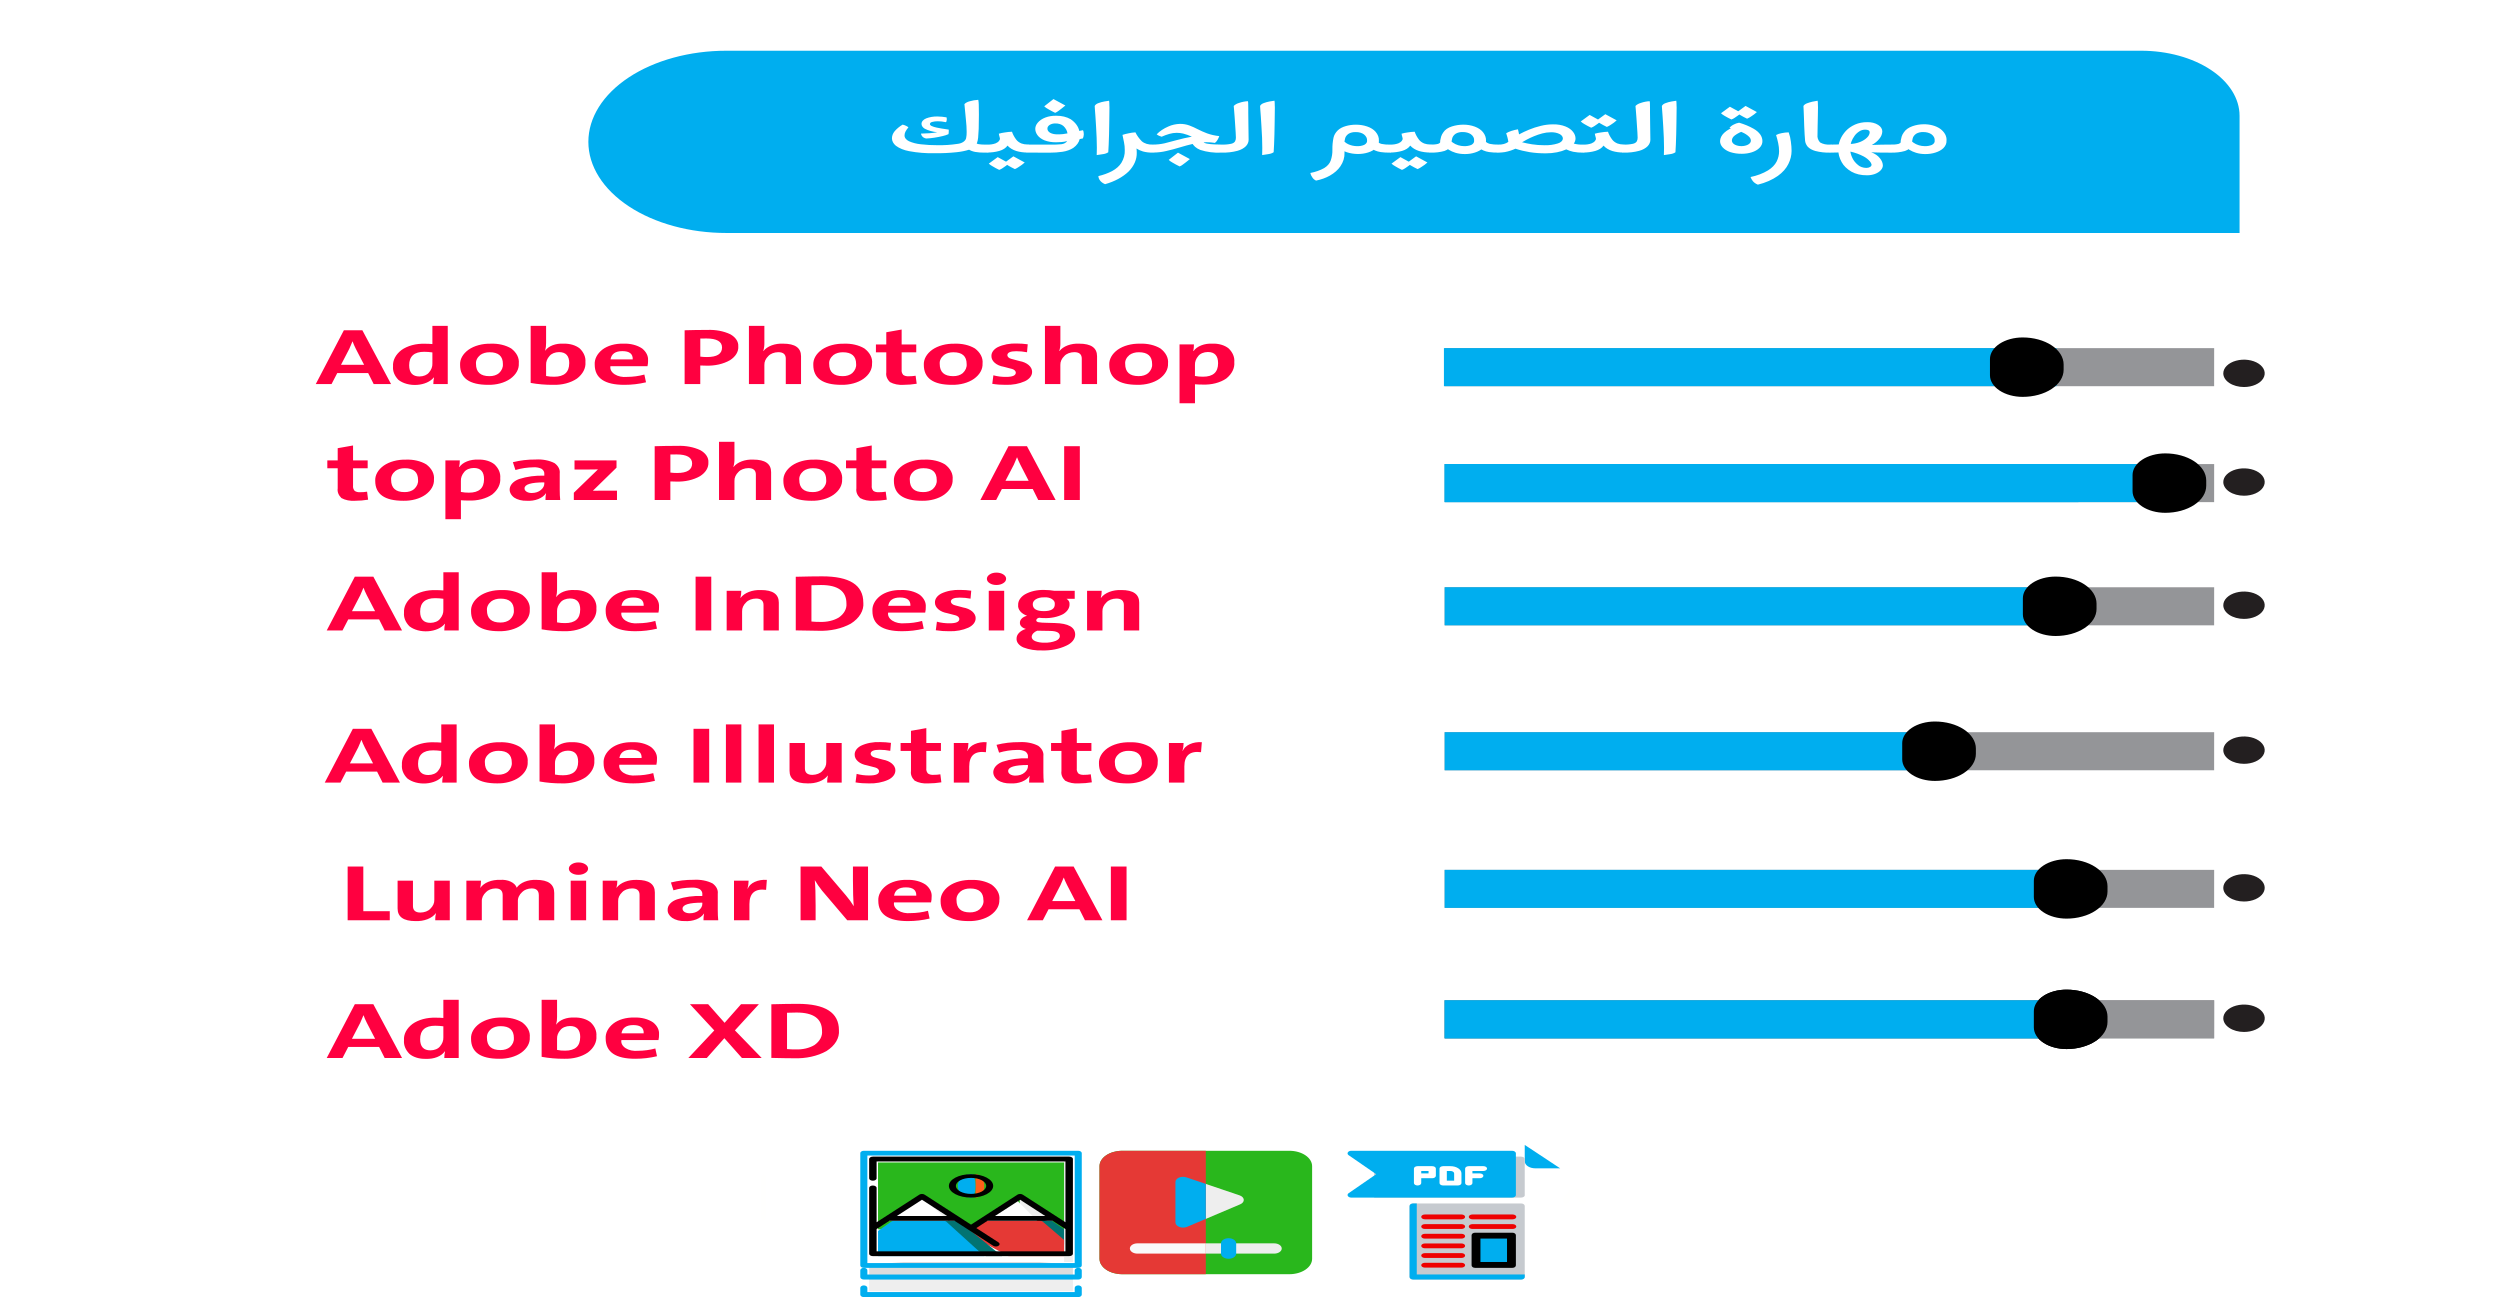 <svg width="345" height="179" viewBox="0 0 345 179" fill="none" xmlns="http://www.w3.org/2000/svg">
<path d="M217.995 164.365C217.939 164.111 217.692 163.953 217.462 164.014C217.326 164.075 217.221 164.163 217.162 164.264C217.103 164.366 217.093 164.478 217.134 164.584L217.176 164.772L217.607 164.662L217.18 164.776C217.195 164.852 217.233 164.927 217.292 164.994C217.333 165.046 217.386 165.104 217.444 165.172C217.668 165.406 217.867 165.65 218.039 165.903C218.169 166.125 218.441 166.192 218.644 166.053C218.752 165.961 218.821 165.853 218.846 165.739C218.87 165.624 218.849 165.508 218.785 165.401C218.583 165.092 218.346 164.795 218.075 164.511C218.034 164.466 218.028 164.488 218.019 164.481L217.995 164.365Z" fill="#FFFFFE"/>
<path d="M216.569 165.758C216.513 166.012 216.266 166.17 216.036 166.109C215.482 165.968 215.711 165.284 216.014 164.953C216.238 164.719 216.436 164.475 216.609 164.222C216.739 164 217.011 163.933 217.214 164.072C217.322 164.164 217.391 164.272 217.415 164.386C217.439 164.501 217.419 164.617 217.355 164.724C217.173 165.034 216.598 165.574 216.563 165.758H216.569Z" fill="#FFFFFE"/>
<path d="M177.928 158.808H154.874C153.138 158.808 151.73 159.761 151.73 160.937V173.711C151.73 174.886 153.138 175.84 154.874 175.84H177.928C179.665 175.84 181.072 174.886 181.072 173.711V160.937C181.072 159.761 179.665 158.808 177.928 158.808Z" fill="#29B71C"/>
<path d="M175.832 173.001H156.969C156.691 173.001 156.425 172.926 156.228 172.793C156.032 172.66 155.921 172.48 155.921 172.291C155.921 172.103 156.032 171.923 156.228 171.789C156.425 171.656 156.691 171.582 156.969 171.582H175.832C176.11 171.582 176.377 171.656 176.573 171.789C176.77 171.923 176.88 172.103 176.88 172.291C176.88 172.48 176.77 172.66 176.573 172.793C176.377 172.926 176.11 173.001 175.832 173.001Z" fill="#EEEEEE"/>
<path d="M169.545 173.711C169.268 173.711 169.001 173.636 168.804 173.503C168.608 173.37 168.498 173.189 168.498 173.001V171.582C168.498 171.393 168.608 171.213 168.804 171.08C169.001 170.947 169.268 170.872 169.545 170.872C169.823 170.872 170.09 170.947 170.286 171.08C170.483 171.213 170.593 171.393 170.593 171.582V173.001C170.593 173.189 170.483 173.37 170.286 173.503C170.09 173.636 169.823 173.711 169.545 173.711Z" fill="#00AEEF"/>
<path d="M171.065 164.96L163.729 162.477C163.57 162.422 163.393 162.396 163.214 162.401C163.036 162.406 162.862 162.442 162.71 162.505C162.557 162.569 162.432 162.657 162.344 162.763C162.257 162.868 162.21 162.987 162.21 163.108V168.7C162.211 168.827 162.263 168.951 162.358 169.059C162.454 169.168 162.591 169.257 162.755 169.318C162.907 169.379 163.081 169.411 163.258 169.41C163.454 169.41 163.647 169.374 163.813 169.304L171.149 166.195C171.308 166.128 171.437 166.034 171.524 165.921C171.61 165.809 171.651 165.683 171.641 165.557C171.631 165.432 171.573 165.311 171.472 165.206C171.37 165.101 171.23 165.017 171.065 164.96Z" fill="#EEEEEE"/>
<path d="M154.874 158.808C154.04 158.808 153.24 159.032 152.651 159.431C152.061 159.831 151.73 160.372 151.73 160.937V173.711C151.73 174.275 152.061 174.817 152.651 175.216C153.24 175.615 154.04 175.84 154.874 175.84H166.401V158.808H154.874Z" fill="#E53935"/>
<path d="M156.969 171.582C156.691 171.582 156.425 171.656 156.228 171.789C156.032 171.923 155.921 172.103 155.921 172.291C155.921 172.48 156.032 172.66 156.228 172.793C156.425 172.926 156.691 173.001 156.969 173.001H166.401V171.582H156.969Z" fill="#FAFAFA"/>
<path d="M163.729 162.477C163.57 162.422 163.393 162.396 163.214 162.401C163.036 162.406 162.862 162.442 162.71 162.505C162.557 162.569 162.432 162.657 162.344 162.763C162.257 162.868 162.21 162.987 162.21 163.108V168.7C162.211 168.827 162.263 168.951 162.358 169.059C162.454 169.168 162.591 169.257 162.755 169.318C162.907 169.379 163.081 169.411 163.258 169.41C163.454 169.41 163.647 169.374 163.813 169.304L166.402 168.204V163.378L163.729 162.477Z" fill="#00AEEF"/>
<path d="M211.882 161.231H215.305L210.415 158V160.262C210.415 160.797 211.072 161.231 211.882 161.231Z" fill="#00AEEF"/>
<path d="M209.882 159.615H189.63V165.269H209.882C210.176 165.269 210.414 165.129 210.414 164.955V159.929C210.414 159.756 210.176 159.615 209.882 159.615Z" fill="#C6CACF"/>
<path d="M208.671 165.269H186.485C186.021 165.269 185.788 164.883 186.117 164.656L189.916 162.038L186.117 159.42C185.788 159.194 186.021 158.808 186.485 158.808H208.671C208.959 158.808 209.192 158.968 209.192 159.167V164.91C209.192 165.108 208.959 165.269 208.671 165.269Z" fill="#00AEEF"/>
<path d="M197.645 160.93H195.626C195.347 160.93 195.122 161.079 195.122 161.263V163.263C195.122 163.447 195.348 163.597 195.626 163.597C195.905 163.597 196.131 163.447 196.131 163.263V162.596H197.645C197.923 162.596 198.149 162.447 198.149 162.263V161.263C198.149 161.079 197.923 160.93 197.645 160.93ZM197.14 161.93H196.131V161.596H197.14V161.93Z" fill="white"/>
<path d="M200.167 160.93H199.158C198.879 160.93 198.653 161.079 198.653 161.263V163.263C198.653 163.447 198.879 163.597 199.158 163.597H201.176C201.455 163.597 201.681 163.447 201.681 163.263V161.93C201.681 161.378 201.002 160.93 200.167 160.93ZM200.672 162.93H199.662V161.596H200.167C200.445 161.596 200.672 161.746 200.672 161.93L200.672 162.93Z" fill="white"/>
<path d="M204.709 160.93H202.69C202.411 160.93 202.186 161.079 202.186 161.263V163.263C202.186 163.447 202.411 163.597 202.69 163.597C202.969 163.597 203.195 163.447 203.195 163.263V162.596H204.204C204.483 162.596 204.709 162.447 204.709 162.263C204.709 162.079 204.483 161.93 204.204 161.93H203.195V161.596H204.709C204.987 161.596 205.213 161.447 205.213 161.263C205.213 161.079 204.987 160.93 204.709 160.93Z" fill="white"/>
<path d="M209.918 176.577H195.018C194.743 176.577 194.521 176.42 194.521 176.227V166.427C194.521 166.234 194.743 166.077 195.018 166.077H209.918C210.192 166.077 210.415 166.234 210.415 166.427V176.227C210.415 176.42 210.192 176.577 209.918 176.577Z" fill="#C6CACF"/>
<path d="M195.514 175.877V166.077H195.018C194.743 166.077 194.521 166.234 194.521 166.427V176.227C194.521 176.42 194.743 176.577 195.018 176.577H209.918C210.192 176.577 210.415 176.42 210.415 176.227V175.877H195.514Z" fill="#00AEEF"/>
<path d="M208.722 174.962H203.549C203.29 174.962 203.079 174.807 203.079 174.615V170.462C203.079 170.27 203.29 170.115 203.549 170.115H208.722C208.982 170.115 209.192 170.27 209.192 170.462V174.615C209.192 174.807 208.982 174.962 208.722 174.962Z" fill="black"/>
<path d="M207.97 170.923H204.302V174.154H207.97V170.923Z" fill="#00AEEF"/>
<path d="M208.746 168.264H203.195C202.916 168.264 202.69 168.114 202.69 167.93C202.69 167.746 202.916 167.597 203.195 167.597H208.746C209.024 167.597 209.25 167.746 209.25 167.93C209.25 168.114 209.024 168.264 208.746 168.264Z" fill="#EF0000"/>
<path d="M208.746 169.597H203.195C202.916 169.597 202.69 169.448 202.69 169.264C202.69 169.08 202.916 168.931 203.195 168.931H208.746C209.024 168.931 209.25 169.08 209.25 169.264C209.25 169.448 209.024 169.597 208.746 169.597Z" fill="#EF0000"/>
<path d="M201.681 168.264H196.635C196.356 168.264 196.13 168.114 196.13 167.93C196.13 167.746 196.356 167.597 196.635 167.597H201.681C201.96 167.597 202.186 167.746 202.186 167.93C202.186 168.114 201.96 168.264 201.681 168.264Z" fill="#EF0000"/>
<path d="M201.681 169.597H196.635C196.356 169.597 196.13 169.448 196.13 169.264C196.13 169.08 196.356 168.931 196.635 168.931H201.681C201.96 168.931 202.186 169.08 202.186 169.264C202.186 169.448 201.96 169.597 201.681 169.597Z" fill="#EF0000"/>
<path d="M201.681 170.931H196.635C196.356 170.931 196.13 170.781 196.13 170.597C196.13 170.413 196.356 170.264 196.635 170.264H201.681C201.96 170.264 202.186 170.413 202.186 170.597C202.186 170.781 201.96 170.931 201.681 170.931Z" fill="#EF0000"/>
<path d="M201.681 172.264H196.635C196.356 172.264 196.13 172.115 196.13 171.931C196.13 171.747 196.356 171.597 196.635 171.597H201.681C201.96 171.597 202.186 171.747 202.186 171.931C202.186 172.115 201.96 172.264 201.681 172.264Z" fill="#EF0000"/>
<path d="M201.681 173.597H196.635C196.356 173.597 196.13 173.448 196.13 173.264C196.13 173.08 196.356 172.931 196.635 172.931H201.681C201.96 172.931 202.186 173.08 202.186 173.264C202.186 173.448 201.96 173.597 201.681 173.597Z" fill="#EF0000"/>
<path d="M201.681 174.931H196.635C196.356 174.931 196.13 174.782 196.13 174.598C196.13 174.413 196.356 174.264 196.635 174.264H201.681C201.96 174.264 202.186 174.413 202.186 174.598C202.186 174.782 201.96 174.931 201.681 174.931Z" fill="#EF0000"/>
<path d="M119.942 176.173V178.192H148.062V176.173L134.066 174.962L119.942 176.173Z" fill="#EEEEEE"/>
<path d="M119.942 174.558V176.577H148.062V174.558L134.066 173.346L119.942 174.558Z" fill="#DCDCDC"/>
<path d="M148.062 159.615V174.154H146.228L141.949 166.885L146.228 159.615H148.062Z" fill="#EEEEEE"/>
<path d="M146.839 159.615V160.844L142.409 166.885L146.839 172.925V174.154H119.942V159.615H146.839Z" fill="white"/>
<path d="M121.166 160.423V169.637L134.003 170.923L146.84 169.637V160.423H121.166Z" fill="#29B71C"/>
<path d="M134.614 162.038V165.269C135.289 165.269 135.836 164.546 135.836 163.654C135.836 162.762 135.289 162.038 134.614 162.038Z" fill="#FE5F1A"/>
<path d="M134.125 162.038C134.395 162.038 134.614 162.762 134.614 163.654C134.614 164.546 134.395 165.269 134.125 165.269C133.045 165.269 132.169 164.546 132.169 163.654C132.169 162.762 133.045 162.038 134.125 162.038Z" fill="#00AEEF"/>
<path d="M146.84 171.731L139.504 167.692L144.957 168.337L146.84 169.639L146.84 171.731Z" fill="#027372"/>
<path d="M143.874 168.568L140.386 166.885L135.892 168.568L133.392 170.23L139.16 173.346H146.84V171.108L143.874 168.568Z" fill="#E53935"/>
<path d="M145.617 168.442L144.592 168.5L140.727 167.305V165.269L145.617 168.442Z" fill="#EEEEEE"/>
<path d="M135.836 168.5L139.966 165.269L143.172 168.5L135.836 168.5Z" fill="white"/>
<path d="M138.282 173.346H136.046L127.278 167.692L132.135 168.364L138.282 173.346Z" fill="#027372"/>
<path d="M130.563 168.568L135.837 173.346H121.166V169.871L123.019 168.568L127.266 166.885L130.563 168.568Z" fill="#00AEEF"/>
<path d="M132.169 168.442L131.144 168.5L127.278 167.305V165.269L132.169 168.442Z" fill="#EEEEEE"/>
<path d="M122.388 168.5L127.206 165.269L130.946 168.5L122.388 168.5Z" fill="white"/>
<path d="M148.797 177.385C148.528 177.385 148.31 177.54 148.31 177.731V178.308H119.696V177.731C119.696 177.54 119.477 177.385 119.208 177.385C118.939 177.385 118.72 177.54 118.72 177.731V178.654C118.72 178.845 118.939 179 119.208 179H148.797C149.067 179 149.285 178.845 149.285 178.654V177.731C149.285 177.54 149.067 177.385 148.797 177.385Z" fill="#00AEEF"/>
<path d="M148.797 174.962C148.528 174.962 148.31 175.116 148.31 175.308V175.885H119.696V175.308C119.696 175.116 119.477 174.962 119.208 174.962C118.939 174.962 118.72 175.116 118.72 175.308V176.231C118.72 176.422 118.939 176.577 119.208 176.577H148.797C149.067 176.577 149.285 176.422 149.285 176.231V175.308C149.285 175.116 149.067 174.962 148.797 174.962Z" fill="#00AEEF"/>
<path d="M148.797 158.808H119.208C118.939 158.808 118.72 158.954 118.72 159.135V174.634C118.72 174.815 118.939 174.962 119.208 174.962H148.797C149.067 174.962 149.285 174.815 149.285 174.634V159.135C149.285 158.954 149.067 158.808 148.797 158.808ZM148.31 174.307H119.696V159.463H148.31V174.307Z" fill="#00AEEF"/>
<path d="M137.059 163.654C137.059 162.763 135.688 162.038 134.003 162.038C132.317 162.038 130.946 162.763 130.946 163.654C130.946 164.545 132.317 165.269 134.003 165.269C135.688 165.269 137.059 164.545 137.059 163.654ZM131.912 163.654C131.912 163.044 132.85 162.549 134.003 162.549C135.156 162.549 136.094 163.044 136.094 163.654C136.094 164.263 135.156 164.759 134.003 164.759C132.85 164.759 131.912 164.263 131.912 163.654Z" fill="black"/>
<path d="M119.942 173.014C119.942 173.197 120.173 173.346 120.457 173.346H147.548C147.832 173.346 148.062 173.197 148.062 173.014V159.948C148.062 159.764 147.832 159.615 147.548 159.615H120.457C120.173 159.615 119.942 159.764 119.942 159.948V162.605C119.942 162.789 120.173 162.937 120.457 162.937C120.741 162.937 120.971 162.789 120.971 162.605V160.28H147.033V168.668L141.139 164.862C140.938 164.732 140.612 164.732 140.411 164.862L134.002 169.001L127.593 164.862C127.392 164.732 127.066 164.732 126.866 164.862L120.971 168.668V163.934C120.971 163.75 120.741 163.602 120.457 163.602C120.173 163.602 119.942 163.75 119.942 163.934V173.014ZM140.775 165.566L144.248 167.81H137.302L140.775 165.566ZM127.23 165.566L130.703 167.81H123.756L127.23 165.566ZM122.727 168.474H131.732L133.638 169.705C133.639 169.706 137.068 171.92 137.068 171.92C137.168 171.985 137.3 172.017 137.432 172.017C137.563 172.017 137.695 171.985 137.795 171.92C137.996 171.79 137.996 171.58 137.795 171.45L134.73 169.471L136.273 168.474H145.277L147.033 169.608V172.682H120.971V169.608L122.727 168.474Z" fill="black"/>
<path fill-rule="evenodd" clip-rule="evenodd" d="M105.354 162.065C105.516 162.065 105.65 162.207 105.65 162.381V168.317H105.059V162.381C105.059 162.205 105.191 162.065 105.354 162.065Z" fill="#FFFFFE"/>
<g filter="url(#filter0_d_55_1115)">
<mask id="path-49-inside-1_55_1115" fill="white">
<path d="M299 36H43V36H299V36Z"/>
</mask>
<path d="M299 36H43V36H299V36Z" fill="#231F20"/>
<path d="M299 35.7H43V36.3H299V35.7ZM43 36.3H299V35.7H43V36.3Z" fill="black" mask="url(#path-49-inside-1_55_1115)"/>
</g>
<g filter="url(#filter1_d_55_1115)">
<mask id="path-51-inside-2_55_1115" fill="white">
<path d="M297 1H41V1H297V1Z"/>
</mask>
<path d="M297 1H41V1H297V1Z" fill="#231F20"/>
<path d="M297 0.7H41V1.3H297V0.7ZM41 1.3H297V0.7H41V1.3Z" fill="black" mask="url(#path-51-inside-2_55_1115)"/>
</g>
<g filter="url(#filter2_d_55_1115)">
<mask id="path-53-inside-3_55_1115" fill="white">
<path d="M308 158H52V158H308V158Z"/>
</mask>
<path d="M308 158H52V158H308V158Z" fill="#231F20"/>
<path d="M308 157.7H52V158.3H308V157.7ZM52 158.3H308V157.7H52V158.3Z" fill="black" mask="url(#path-53-inside-3_55_1115)"/>
</g>
<path d="M100.23 7H295.463C299.069 7 302.527 7.946 305.078 9.631C307.628 11.316 309.06 13.601 309.06 15.983V32.152H100.23C95.182 32.152 90.34 30.827 86.77 28.469C83.2 26.11 81.194 22.911 81.194 19.576C81.194 16.241 83.2 13.042 86.77 10.683C90.34 8.325 95.182 7 100.23 7Z" fill="#00AEEF"/>
<path d="M128.997 21.146C127.803 21.172 126.61 21.076 125.461 20.86C124.752 20.733 124.115 20.473 123.626 20.111C123.28 19.822 123.091 19.464 123.089 19.096C123.086 18.755 123.212 18.419 123.454 18.118C123.745 17.774 124.118 17.463 124.559 17.198C124.719 17.23 124.869 17.282 125.001 17.35C125.141 17.41 125.264 17.485 125.365 17.572C125.197 17.762 125.059 17.963 124.952 18.172C124.874 18.332 124.832 18.499 124.827 18.667C124.818 18.826 124.869 18.984 124.974 19.126C125.08 19.269 125.237 19.393 125.432 19.486C125.925 19.707 126.487 19.852 127.076 19.911C127.834 20 128.603 20.042 129.372 20.038C130.306 20.055 131.239 19.993 132.148 19.854C132.442 19.822 132.712 19.73 132.923 19.591C133.133 19.452 133.273 19.274 133.321 19.08C133.38 18.792 133.406 18.501 133.399 18.21C133.399 17.702 133.363 17.126 133.293 16.483C133.222 15.839 133.154 15.135 133.09 14.37C133.259 14.188 133.517 14.049 133.821 13.976C134.195 13.865 134.595 13.797 135.003 13.776C135.044 13.993 135.066 14.211 135.07 14.43C135.084 14.726 135.09 15.193 135.089 15.83C135.089 16.617 135.08 17.266 135.061 17.779C135.041 18.291 135.016 18.698 134.983 19C134.96 19.25 134.905 19.499 134.82 19.743C134.767 19.902 134.68 20.056 134.561 20.2C134.361 20.395 134.086 20.55 133.763 20.651C133.204 20.827 132.608 20.947 131.995 21.006C131.004 21.11 130.001 21.157 128.997 21.146ZM127.806 19.115C127.687 19.091 127.577 19.05 127.483 18.997C127.388 18.944 127.312 18.878 127.258 18.804C127.164 18.691 127.108 18.565 127.096 18.436C127.55 18.419 127.94 18.402 128.267 18.385C128.631 18.359 128.991 18.314 129.343 18.251C128.708 18.189 128.108 18.019 127.604 17.756C127.343 17.596 127.188 17.375 127.171 17.141C127.157 16.98 127.209 16.82 127.323 16.678C127.437 16.536 127.607 16.417 127.816 16.334C128.279 16.156 128.808 16.066 129.343 16.074C129.775 16.078 130.205 16.118 130.621 16.195C130.63 16.224 130.637 16.254 130.641 16.284C130.655 16.34 130.662 16.398 130.66 16.455C130.658 16.529 130.648 16.603 130.63 16.677C130.628 16.743 130.595 16.808 130.535 16.861C130.338 16.816 130.135 16.783 129.929 16.761C129.761 16.745 129.591 16.736 129.421 16.736C129.15 16.729 128.881 16.762 128.632 16.831C128.541 16.852 128.463 16.892 128.409 16.944C128.354 16.997 128.326 17.059 128.329 17.123C128.333 17.171 128.353 17.217 128.386 17.26C128.419 17.302 128.465 17.34 128.522 17.37C128.751 17.478 129.007 17.56 129.278 17.612C129.651 17.692 130.199 17.783 130.922 17.885C130.928 17.914 130.931 17.944 130.931 17.974V18.062C130.931 18.113 130.931 18.187 130.922 18.285C130.913 18.383 130.906 18.454 130.893 18.513C130.649 18.622 130.384 18.709 130.105 18.773C129.722 18.866 129.331 18.943 128.933 19.002C128.563 19.062 128.186 19.1 127.806 19.115ZM135.839 21.063C135.408 21.069 134.978 21.035 134.561 20.963C134.208 20.895 133.887 20.768 133.629 20.595L134.445 19.636C134.59 19.753 134.784 19.839 135.003 19.884C135.275 19.934 135.557 19.957 135.839 19.954H136.415V21.064L135.839 21.063ZM136.031 21.063V19.953H136.223C136.631 19.973 137.038 19.913 137.395 19.781C137.609 19.695 137.779 19.569 137.885 19.419C137.937 19.346 137.975 19.27 138 19.191C137.994 19.118 137.982 19.046 137.962 18.975C137.937 18.865 137.908 18.757 137.876 18.651C137.85 18.541 137.837 18.476 137.837 18.451C138.101 18.373 138.379 18.315 138.663 18.279C138.987 18.223 139.319 18.19 139.653 18.179C139.781 18.561 139.98 18.93 140.248 19.279C140.409 19.492 140.655 19.672 140.959 19.8C141.216 19.892 141.503 19.94 141.795 19.94H141.987V21.05H141.795C141.266 21.052 140.743 20.981 140.259 20.841C139.747 20.678 139.322 20.417 139.039 20.092C138.814 20.422 138.409 20.685 137.905 20.828C137.374 20.978 136.801 21.054 136.223 21.05L136.031 21.063ZM140.057 23.336C139.725 23.179 139.407 23.009 139.105 22.828C138.917 22.725 138.752 22.606 138.615 22.473L139.845 21.573L141.412 22.423C141.168 22.645 140.891 22.852 140.586 23.039C140.429 23.152 140.251 23.252 140.057 23.336ZM137.894 23.444C137.564 23.288 137.25 23.118 136.953 22.936C136.761 22.834 136.593 22.714 136.453 22.581L137.684 21.681L139.249 22.537C138.977 22.774 138.679 22.997 138.356 23.204C138.223 23.3 138.067 23.381 137.894 23.444ZM144.842 21.07H143.68C143.436 21.07 143.266 21.07 143.169 21.063H141.603V19.953H143.419C143.792 19.953 144.085 19.953 144.303 19.959H145.034C145.519 19.965 146.004 19.946 146.484 19.902C146.66 19.878 146.823 19.826 146.959 19.749C147.095 19.672 147.199 19.574 147.262 19.464C147.014 19.54 146.748 19.587 146.475 19.604C146.154 19.625 145.918 19.635 145.764 19.635C145.184 19.647 144.611 19.55 144.111 19.356C143.705 19.182 143.38 18.938 143.169 18.651C142.973 18.379 142.87 18.083 142.867 17.782C142.869 17.486 142.986 17.196 143.204 16.938C143.451 16.635 143.822 16.385 144.273 16.214C144.725 16.044 145.24 15.96 145.759 15.973C146.494 15.961 147.207 16.133 147.757 16.455C148.401 16.895 148.815 17.46 148.94 18.067L149.45 17.967C149.496 18.051 149.525 18.138 149.536 18.227C149.554 18.33 149.564 18.434 149.565 18.538C149.557 18.729 149.515 18.919 149.439 19.103L148.997 19.192C148.895 19.648 148.587 20.073 148.113 20.411C147.703 20.675 147.192 20.859 146.634 20.944C146.046 21.029 145.445 21.072 144.842 21.07ZM145.965 18.537C146.213 18.543 146.461 18.532 146.705 18.505C146.846 18.484 147.048 18.45 147.311 18.405C147.264 18.04 147.072 17.689 146.754 17.389C146.626 17.276 146.459 17.184 146.267 17.123C146.074 17.061 145.863 17.03 145.649 17.034C145.356 17.029 145.073 17.101 144.86 17.234C144.755 17.301 144.672 17.382 144.618 17.472C144.563 17.562 144.538 17.658 144.544 17.755C144.541 17.859 144.571 17.963 144.632 18.059C144.694 18.155 144.785 18.242 144.9 18.314C145.198 18.477 145.58 18.556 145.965 18.537ZM145.61 15.573C145.266 15.407 144.936 15.229 144.621 15.04C144.422 14.934 144.247 14.81 144.102 14.671L145.379 13.671L147.023 14.56C146.599 14.907 146.277 15.16 146.051 15.315C145.929 15.418 145.779 15.505 145.61 15.573ZM151.346 21.4C151.346 21.264 151.355 21.114 151.355 20.949C151.355 20.784 151.366 20.602 151.366 20.416C151.366 19.984 151.356 19.517 151.337 19.016C151.318 18.515 151.292 18.011 151.26 17.505C151.235 17.006 151.206 16.547 151.174 16.128C151.142 15.709 151.116 15.362 151.097 15.087C151.077 14.816 151.068 14.662 151.068 14.624C151.152 14.453 151.335 14.312 151.576 14.23C151.839 14.13 152.12 14.053 152.414 14.002C152.624 13.959 152.839 13.926 153.057 13.902C153.074 13.994 153.084 14.088 153.086 14.181C153.086 14.317 153.095 14.45 153.095 14.581C153.095 14.712 153.105 14.781 153.105 14.81C153.105 15.021 153.102 15.325 153.095 15.724C153.088 16.122 153.082 16.567 153.076 17.057C153.069 17.552 153.06 18.052 153.048 18.557C153.036 19.062 153.019 19.529 152.999 19.957C152.979 20.389 152.96 20.74 152.942 21.011C152.749 21.145 152.497 21.236 152.221 21.271C151.934 21.326 151.642 21.37 151.346 21.4ZM152.5 25.418C152.234 25.306 152.013 25.154 151.855 24.974C151.681 24.768 151.585 24.537 151.576 24.301C152.26 24.14 152.9 23.906 153.47 23.609C154.031 23.306 154.47 22.916 154.748 22.473C155.088 21.913 155.248 21.311 155.218 20.708C155.222 20.347 155.187 19.986 155.112 19.629C155.043 19.299 154.972 18.96 154.902 18.613C155.174 18.525 155.456 18.453 155.747 18.397C156.051 18.326 156.367 18.282 156.688 18.264C156.895 18.7 157.193 19.114 157.572 19.496C157.746 19.65 157.976 19.773 158.24 19.853C158.505 19.933 158.796 19.967 159.086 19.953H159.278V21.063H159.086C158.626 21.071 158.168 21.017 157.74 20.905C157.401 20.805 157.093 20.665 156.832 20.492C156.846 20.585 156.855 20.672 156.861 20.752C156.867 20.832 156.871 20.928 156.871 21.052C156.904 21.979 156.512 22.89 155.747 23.667C154.939 24.443 153.813 25.05 152.5 25.418ZM158.898 21.063V19.953H159.09C159.643 19.954 160.192 19.894 160.715 19.775C161.233 19.652 161.788 19.506 162.38 19.337C163.061 19.148 163.761 18.989 164.475 18.861C164.1 18.684 163.693 18.539 163.264 18.429C162.983 18.363 162.687 18.329 162.389 18.329C162.041 18.332 161.698 18.382 161.381 18.475C161.003 18.583 160.643 18.715 160.304 18.869C160.177 18.832 160.055 18.787 159.94 18.735C159.819 18.68 159.711 18.612 159.622 18.535C160.038 18.1 160.592 17.73 161.246 17.45C161.712 17.238 162.257 17.115 162.822 17.095C163.275 17.09 163.723 17.164 164.119 17.31C164.527 17.462 164.916 17.636 165.281 17.831C165.69 18.041 166.121 18.231 166.569 18.402C167.096 18.592 167.668 18.721 168.26 18.783C168.205 18.954 168.128 19.121 168.03 19.283C167.948 19.442 167.824 19.59 167.664 19.721C167.287 19.66 166.9 19.628 166.512 19.626C165.886 19.629 165.265 19.702 164.676 19.842C164.055 19.986 163.434 20.152 162.813 20.342C162.191 20.531 161.573 20.696 160.958 20.837C160.383 20.977 159.775 21.049 159.162 21.052H158.901L158.898 21.063ZM168.516 21.063C167.524 21.11 166.531 20.981 165.64 20.689C165.071 20.462 164.658 20.098 164.488 19.673L166.044 19.565C166.096 19.68 166.268 19.765 166.563 19.819C166.893 19.877 167.231 19.913 167.572 19.927C167.944 19.944 168.257 19.953 168.513 19.953H168.783V21.063H168.516ZM162.79 22.968C162.446 22.802 162.115 22.624 161.8 22.435C161.601 22.329 161.426 22.204 161.281 22.066L162.56 21.066L164.202 21.955C163.78 22.302 163.457 22.553 163.232 22.711C163.109 22.813 162.959 22.9 162.79 22.968ZM168.41 21.063V19.953H168.602C169.048 19.969 169.495 19.93 169.919 19.838C170.038 19.81 170.145 19.766 170.235 19.708C170.325 19.65 170.394 19.579 170.438 19.502C170.519 19.341 170.558 19.172 170.554 19.002C170.554 18.859 170.544 18.632 170.525 18.323C170.505 18.014 170.49 17.669 170.457 17.289C170.423 16.909 170.407 16.527 170.381 16.159C170.355 15.791 170.33 15.459 170.304 15.181C170.278 14.903 170.269 14.716 170.255 14.623C170.435 14.432 170.699 14.284 171.012 14.197C171.385 14.067 171.793 13.987 172.213 13.962C172.24 14.082 172.254 14.203 172.252 14.324C172.252 14.51 172.261 14.718 172.261 14.946V15.546C172.261 16.071 172.268 16.634 172.281 17.235C172.294 17.835 172.303 18.521 172.309 19.291C172.311 19.6 172.185 19.903 171.943 20.167C171.658 20.457 171.247 20.683 170.762 20.815C170.076 20.997 169.339 21.081 168.599 21.062L168.41 21.063ZM174.176 21.4C174.176 21.264 174.185 21.114 174.185 20.949C174.185 20.784 174.195 20.602 174.195 20.416C174.195 19.984 174.186 19.517 174.167 19.016C174.148 18.515 174.12 18.009 174.083 17.5C174.058 17 174.029 16.541 173.997 16.123C173.965 15.704 173.939 15.357 173.92 15.082C173.9 14.811 173.891 14.657 173.891 14.619C173.975 14.448 174.158 14.307 174.4 14.225C174.662 14.125 174.944 14.048 175.237 13.997C175.448 13.954 175.663 13.921 175.88 13.897C175.897 13.989 175.907 14.083 175.909 14.176C175.909 14.312 175.918 14.445 175.918 14.576C175.918 14.707 175.929 14.776 175.929 14.805C175.929 15.015 175.925 15.32 175.918 15.719C175.911 16.117 175.905 16.562 175.9 17.052C175.893 17.547 175.883 18.047 175.871 18.552C175.859 19.057 175.843 19.524 175.823 19.952C175.802 20.384 175.783 20.735 175.765 21.006C175.572 21.14 175.32 21.231 175.045 21.266C174.76 21.323 174.47 21.368 174.176 21.4ZM181.613 24.923C181.383 24.812 181.207 24.66 181.104 24.485C180.962 24.291 180.868 24.083 180.825 23.869C181.527 23.736 182.179 23.507 182.737 23.196C183.179 22.923 183.489 22.57 183.63 22.181C183.806 21.679 183.887 21.166 183.871 20.651C183.86 20.103 183.91 19.556 184.022 19.013C184.099 18.645 184.303 18.293 184.619 17.985C184.89 17.73 185.262 17.53 185.695 17.407C186.145 17.273 186.632 17.205 187.125 17.207C187.664 17.205 188.195 17.29 188.672 17.455C189.161 17.62 189.565 17.875 189.835 18.191C190.156 18.566 190.313 18.992 190.289 19.422C190.312 19.759 190.183 20.093 189.917 20.381C189.652 20.669 189.263 20.899 188.799 21.041C188.362 21.18 187.882 21.252 187.396 21.251C186.855 21.249 186.323 21.164 185.84 21.003C185.331 20.832 184.905 20.57 184.61 20.248L185.283 19.118C185.375 19.434 185.651 19.715 186.051 19.899C186.407 20.068 186.833 20.163 187.272 20.171C187.627 20.183 187.977 20.118 188.271 19.987C188.402 19.918 188.506 19.828 188.573 19.726C188.64 19.625 188.668 19.514 188.656 19.403C188.68 19.091 188.526 18.785 188.223 18.546C188.083 18.441 187.909 18.358 187.714 18.304C187.52 18.249 187.309 18.223 187.098 18.229C186.916 18.221 186.733 18.237 186.562 18.278C186.39 18.318 186.232 18.381 186.099 18.464C185.853 18.636 185.689 18.852 185.628 19.086C185.547 19.373 185.509 19.664 185.513 19.956C185.513 20.138 185.513 20.326 185.522 20.521C185.531 20.716 185.542 20.899 185.542 21.086C185.566 21.728 185.372 22.366 184.974 22.952C184.64 23.445 184.145 23.882 183.524 24.234C182.966 24.549 182.315 24.783 181.613 24.923ZM191.788 21.063C191.365 21.069 190.943 21.044 190.53 20.987C190.253 20.943 189.99 20.868 189.752 20.765C189.544 20.667 189.351 20.557 189.175 20.435L190.02 19.502C190.165 19.659 190.38 19.783 190.636 19.857C191.008 19.934 191.398 19.968 191.788 19.957H191.98V21.067L191.788 21.063ZM191.606 21.063V19.953H191.798C192.206 19.973 192.613 19.913 192.97 19.781C193.184 19.695 193.354 19.569 193.46 19.419C193.512 19.346 193.55 19.27 193.575 19.191C193.568 19.119 193.556 19.046 193.537 18.975C193.512 18.865 193.483 18.757 193.45 18.651C193.416 18.545 193.412 18.476 193.412 18.451C193.676 18.373 193.954 18.315 194.238 18.279C194.562 18.223 194.894 18.19 195.228 18.179C195.355 18.561 195.555 18.93 195.823 19.279C195.984 19.492 196.23 19.672 196.534 19.8C196.791 19.892 197.078 19.94 197.37 19.94H197.562V21.05H197.37C196.841 21.052 196.318 20.981 195.834 20.841C195.322 20.678 194.897 20.417 194.614 20.092C194.388 20.423 193.983 20.685 193.478 20.828C192.948 20.978 192.375 21.054 191.798 21.05L191.606 21.063ZM195.631 23.336C195.299 23.179 194.982 23.009 194.68 22.828C194.492 22.725 194.327 22.606 194.19 22.473L195.42 21.573L196.986 22.423C196.742 22.646 196.465 22.852 196.159 23.039C196.003 23.152 195.825 23.252 195.631 23.336ZM193.469 23.444C193.139 23.288 192.825 23.119 192.528 22.936C192.336 22.834 192.168 22.714 192.028 22.581L193.257 21.681L194.824 22.537C194.552 22.774 194.253 22.997 193.931 23.204C193.798 23.3 193.642 23.381 193.469 23.444ZM202.194 21.26C201.734 21.268 201.277 21.207 200.858 21.083C200.523 20.981 200.216 20.843 199.949 20.676C199.746 20.541 199.557 20.397 199.383 20.245L200.055 19.115C200.124 19.328 200.276 19.525 200.497 19.686C200.712 19.838 200.969 19.961 201.254 20.048C201.501 20.123 201.769 20.164 202.041 20.168C202.393 20.18 202.741 20.12 203.04 19.997C203.177 19.927 203.284 19.835 203.351 19.73C203.419 19.625 203.444 19.51 203.425 19.397C203.445 19.237 203.414 19.076 203.336 18.925C203.258 18.773 203.134 18.634 202.971 18.515C202.826 18.421 202.655 18.346 202.467 18.296C202.279 18.246 202.078 18.221 201.875 18.223C201.693 18.215 201.51 18.231 201.338 18.272C201.166 18.312 201.009 18.375 200.876 18.458C200.629 18.63 200.466 18.846 200.405 19.08C200.324 19.367 200.286 19.658 200.29 19.95C200.249 20.136 200.141 20.314 199.976 20.467C199.81 20.62 199.591 20.746 199.338 20.832C198.726 21.005 198.062 21.083 197.397 21.06H197.185V19.95H197.378C197.75 19.97 198.124 19.936 198.473 19.85C198.652 19.778 198.743 19.698 198.743 19.609V19.514C198.743 19.48 198.743 19.435 198.752 19.38C198.784 19.207 198.826 19.027 198.878 18.841C198.942 18.641 199.043 18.446 199.18 18.263C199.409 17.901 199.834 17.609 200.372 17.444C200.852 17.291 201.376 17.208 201.91 17.203C202.471 17.197 203.024 17.289 203.514 17.47C203.994 17.647 204.388 17.911 204.648 18.231C204.942 18.596 205.088 19.005 205.07 19.418C205.089 19.78 204.939 20.137 204.639 20.44C204.362 20.704 203.984 20.915 203.543 21.05C203.124 21.188 202.662 21.259 202.194 21.26ZM206.758 21.06C206.332 21.066 205.906 21.041 205.489 20.984C205.21 20.941 204.943 20.866 204.702 20.762C204.495 20.664 204.301 20.554 204.126 20.432L204.97 19.499C205.118 19.657 205.336 19.781 205.595 19.854C205.971 19.931 206.365 19.965 206.758 19.954H206.95V21.064L206.758 21.06ZM213.32 21.16C212.576 21.165 211.834 21.112 211.11 21.001C210.424 20.891 209.76 20.73 209.131 20.519C208.689 20.729 208.194 20.888 207.671 20.988C207.39 21.031 207.103 21.057 206.815 21.064H206.575V19.954H206.778C207.034 19.964 207.292 19.936 207.529 19.871C207.767 19.806 207.98 19.706 208.15 19.579C208.123 19.358 208.078 19.137 208.016 18.919C207.978 18.775 207.924 18.597 207.854 18.386C208.072 18.255 208.318 18.146 208.583 18.062C208.868 17.969 209.168 17.896 209.476 17.846C209.508 17.948 209.533 18.056 209.554 18.17C209.579 18.28 209.605 18.405 209.631 18.544C210.069 18.306 210.532 18.088 211.014 17.891C211.523 17.68 212.064 17.506 212.628 17.37C213.162 17.234 213.729 17.163 214.301 17.161C214.918 17.144 215.53 17.248 216.058 17.461C216.499 17.64 216.856 17.898 217.087 18.204C217.304 18.482 217.42 18.791 217.423 19.104C217.425 19.35 217.342 19.593 217.183 19.815C217.587 19.925 218.024 19.973 218.46 19.955H218.652V21.065H218.46C217.999 21.071 217.54 21.031 217.098 20.945C216.756 20.87 216.435 20.759 216.147 20.615C215.755 20.792 215.324 20.927 214.868 21.015C214.366 21.114 213.844 21.163 213.32 21.16ZM213.118 20.043C213.761 20.063 214.402 19.978 214.983 19.795C215.185 19.736 215.358 19.64 215.48 19.518C215.603 19.397 215.67 19.255 215.675 19.109C215.675 18.994 215.637 18.881 215.564 18.778C215.491 18.674 215.384 18.582 215.251 18.509C214.895 18.323 214.446 18.232 213.993 18.255C213.594 18.258 213.199 18.312 212.831 18.414C212.432 18.519 212.049 18.649 211.686 18.801C211.347 18.941 211.02 19.093 210.707 19.258C210.417 19.41 210.196 19.535 210.044 19.632C210.489 19.744 210.944 19.837 211.406 19.912C211.967 20 212.542 20.044 213.118 20.042V20.043ZM218.279 21.064V19.954H218.471C218.878 19.974 219.286 19.914 219.642 19.782C219.856 19.696 220.027 19.57 220.133 19.42C220.184 19.347 220.223 19.271 220.248 19.192C220.242 19.119 220.229 19.047 220.21 18.976C220.185 18.866 220.156 18.758 220.124 18.652C220.098 18.542 220.084 18.477 220.084 18.452C220.349 18.374 220.626 18.316 220.911 18.28C221.235 18.224 221.566 18.191 221.901 18.18C222.028 18.562 222.228 18.931 222.496 19.28C222.657 19.493 222.903 19.673 223.207 19.801C223.464 19.893 223.751 19.941 224.043 19.941H224.235V21.051H224.043C223.514 21.053 222.99 20.982 222.506 20.842C221.995 20.679 221.569 20.418 221.286 20.093C221.061 20.423 220.657 20.686 220.152 20.829C219.621 20.979 219.049 21.055 218.471 21.051L218.279 21.064ZM221.746 17.516C221.415 17.359 221.097 17.189 220.796 17.008C220.607 16.906 220.442 16.786 220.305 16.653L221.536 15.758L223.101 16.608C222.857 16.832 222.58 17.041 222.275 17.23C222.117 17.339 221.94 17.436 221.746 17.516ZM219.585 17.624C219.257 17.469 218.942 17.302 218.643 17.124C218.453 17.019 218.285 16.897 218.144 16.762L219.373 15.862L220.94 16.719C220.667 16.955 220.369 17.178 220.047 17.385C219.913 17.48 219.757 17.56 219.585 17.623V17.624ZM223.85 21.064V19.954H224.043C224.489 19.97 224.935 19.931 225.36 19.839C225.478 19.811 225.586 19.767 225.675 19.709C225.765 19.651 225.834 19.58 225.879 19.503C225.96 19.342 225.999 19.173 225.994 19.003C225.994 18.86 225.985 18.633 225.965 18.324C225.945 18.015 225.93 17.67 225.897 17.29C225.864 16.91 225.847 16.528 225.821 16.16C225.796 15.792 225.77 15.46 225.744 15.182C225.718 14.904 225.709 14.717 225.696 14.624C225.875 14.434 226.139 14.285 226.452 14.198C226.825 14.068 227.233 13.988 227.653 13.963C227.681 14.083 227.693 14.204 227.691 14.325C227.698 14.511 227.701 14.719 227.701 14.947V15.547C227.701 16.072 227.708 16.635 227.721 17.236C227.734 17.837 227.744 18.522 227.75 19.292C227.752 19.601 227.625 19.904 227.383 20.168C227.099 20.458 226.687 20.684 226.203 20.816C225.516 20.998 224.779 21.082 224.04 21.063L223.85 21.064ZM229.616 21.401C229.616 21.265 229.625 21.115 229.625 20.95C229.625 20.785 229.636 20.603 229.636 20.417C229.636 19.985 229.626 19.518 229.607 19.017C229.588 18.516 229.562 18.012 229.53 17.506C229.505 17.006 229.476 16.548 229.443 16.129C229.411 15.71 229.385 15.363 229.366 15.088C229.347 14.817 229.338 14.663 229.338 14.625C229.421 14.454 229.604 14.312 229.846 14.231C230.109 14.131 230.39 14.054 230.683 14.003C230.894 13.96 231.109 13.927 231.327 13.903C231.344 13.995 231.353 14.089 231.355 14.182C231.355 14.318 231.364 14.451 231.364 14.582C231.364 14.713 231.375 14.782 231.375 14.811C231.375 15.021 231.371 15.326 231.364 15.725C231.357 16.123 231.351 16.568 231.346 17.058C231.338 17.552 231.329 18.052 231.317 18.558C231.306 19.063 231.29 19.53 231.269 19.958C231.249 20.39 231.23 20.741 231.211 21.012C231.018 21.146 230.766 21.237 230.491 21.272C230.204 21.327 229.912 21.371 229.616 21.401ZM240.416 21.223C239.84 21.235 239.267 21.152 238.751 20.982C238.325 20.832 237.97 20.608 237.722 20.334C237.488 20.073 237.365 19.774 237.368 19.471C237.379 19.069 237.569 18.679 237.914 18.348C238.343 17.94 238.935 17.619 239.625 17.421L240.711 18.037C240.219 18.194 239.778 18.414 239.414 18.684C239.163 18.868 239.017 19.104 239.001 19.351C238.99 19.468 239.021 19.585 239.093 19.692C239.165 19.799 239.275 19.893 239.414 19.966C239.675 20.097 239.995 20.167 240.322 20.166C240.645 20.166 240.959 20.095 241.215 19.966C241.35 19.896 241.457 19.806 241.527 19.703C241.598 19.6 241.629 19.488 241.62 19.375C241.608 19.191 241.517 19.013 241.359 18.861C241.124 18.629 240.82 18.43 240.466 18.277C239.904 18.024 239.301 17.814 238.669 17.649C238.805 17.469 239.002 17.312 239.246 17.192C239.465 17.071 239.72 16.982 239.995 16.932C240.716 17.141 241.386 17.419 241.984 17.757C242.397 17.987 242.725 18.275 242.946 18.601C243.121 18.874 243.212 19.167 243.213 19.464C243.229 19.802 243.084 20.135 242.8 20.416C242.541 20.675 242.178 20.883 241.753 21.016C241.336 21.15 240.879 21.22 240.416 21.222V21.223ZM241.097 16.38C240.766 16.223 240.448 16.053 240.147 15.872C239.959 15.769 239.794 15.65 239.656 15.517L240.887 14.617L242.452 15.467C242.208 15.691 241.931 15.899 241.627 16.089C241.469 16.2 241.292 16.298 241.097 16.38ZM238.936 16.488C238.608 16.333 238.293 16.166 237.994 15.988C237.803 15.883 237.635 15.762 237.495 15.627L238.725 14.727L240.291 15.583C240.019 15.82 239.72 16.043 239.397 16.25C239.264 16.345 239.108 16.426 238.936 16.488ZM242.587 25.482C242.284 25.36 242.038 25.184 241.877 24.975C241.743 24.802 241.641 24.618 241.574 24.429C242.47 24.245 243.293 23.933 243.985 23.515C244.529 23.177 244.938 22.757 245.177 22.29C245.402 21.833 245.515 21.355 245.513 20.874C245.512 20.496 245.47 20.118 245.389 19.744C245.305 19.355 245.209 18.985 245.1 18.633C245.326 18.509 245.592 18.42 245.878 18.373C246.189 18.307 246.512 18.271 246.839 18.265C246.992 18.686 247.093 19.115 247.141 19.547C247.205 20.009 247.237 20.437 247.238 20.83C247.235 21.442 247.086 22.049 246.796 22.63C246.499 23.241 246.004 23.802 245.345 24.274C244.58 24.812 243.636 25.227 242.587 25.482ZM252.618 21.064C251.894 21.087 251.172 21.007 250.499 20.83C250.063 20.707 249.697 20.497 249.451 20.23C249.257 19.988 249.139 19.722 249.105 19.449C249.079 19.212 249.058 18.911 249.038 18.549C249.018 18.187 249 17.792 248.981 17.381C248.961 16.97 248.955 16.567 248.943 16.181C248.931 15.795 248.917 15.463 248.903 15.181C248.89 14.899 248.888 14.716 248.875 14.623C248.97 14.465 249.147 14.334 249.374 14.254C249.83 14.085 250.323 13.966 250.835 13.899C250.852 13.987 250.861 14.077 250.864 14.166C250.864 14.288 250.873 14.413 250.873 14.54C250.873 14.667 250.883 14.752 250.883 14.807C250.883 15.154 250.876 15.549 250.864 15.994C250.852 16.439 250.847 16.882 250.835 17.339C250.823 17.796 250.815 18.217 250.815 18.615C250.769 18.975 250.89 19.336 251.162 19.65C251.355 19.768 251.585 19.856 251.836 19.908C252.087 19.96 252.352 19.974 252.612 19.95H252.804V21.06L252.618 21.064ZM257.613 24.188C256.838 24.199 256.083 24.021 255.494 23.688C254.885 23.332 254.422 22.88 254.148 22.374C253.829 21.805 253.669 21.203 253.678 20.597C253.679 20.151 253.769 19.706 253.947 19.276C254.122 18.849 254.387 18.441 254.734 18.064C255.056 17.717 255.485 17.418 255.994 17.188C256.491 16.968 257.077 16.853 257.675 16.858C257.954 16.849 258.232 16.878 258.493 16.944C258.753 17.009 258.99 17.11 259.189 17.239C259.372 17.355 259.516 17.495 259.614 17.65C259.711 17.805 259.76 17.971 259.757 18.139C259.749 18.497 259.607 18.848 259.343 19.161C259.09 19.487 258.736 19.774 258.305 20.005C258.895 19.98 259.367 19.965 259.719 19.961C260.071 19.956 260.475 19.954 260.93 19.955H261.122V21.065H260.795C260.098 21.065 259.579 21.061 259.239 21.053C258.9 21.044 258.564 21.032 258.231 21.015C258.745 21.201 259.161 21.487 259.422 21.834C259.677 22.135 259.819 22.472 259.835 22.817C259.835 23.05 259.738 23.278 259.557 23.478C259.36 23.699 259.077 23.882 258.737 24.007C258.398 24.132 258.014 24.195 257.625 24.189L257.613 24.188ZM252.433 21.064V19.954H252.626C252.889 19.954 253.107 19.954 253.28 19.947C253.452 19.94 253.629 19.937 253.808 19.928C253.986 19.919 254.215 19.899 254.49 19.877L254.375 20.982C254.048 21.012 253.773 21.033 253.549 21.045C253.325 21.057 253.017 21.063 252.626 21.064H252.433ZM257.527 23.172C257.625 23.175 257.723 23.166 257.815 23.144C257.907 23.122 257.992 23.088 258.064 23.045C258.134 23.002 258.19 22.95 258.226 22.892C258.263 22.834 258.28 22.772 258.276 22.709C258.242 22.554 258.164 22.406 258.045 22.271C257.828 22.01 257.538 21.779 257.189 21.591C256.638 21.298 256.014 21.07 255.346 20.918L255.259 19.871C255.765 19.861 256.258 19.765 256.69 19.592C257.081 19.439 257.413 19.228 257.66 18.976C257.88 18.767 258.004 18.52 258.016 18.265C258.016 18.015 257.805 17.891 257.382 17.891C257.083 17.898 256.8 17.982 256.594 18.126C256.318 18.302 256.093 18.511 255.931 18.741C255.533 19.283 255.323 19.877 255.317 20.48C255.314 20.924 255.417 21.365 255.62 21.788C255.787 22.153 256.061 22.493 256.428 22.788C256.556 22.901 256.721 22.993 256.909 23.059C257.098 23.126 257.306 23.164 257.519 23.171L257.527 23.172ZM265.751 21.261C265.291 21.269 264.835 21.209 264.416 21.084C264.081 20.982 263.775 20.844 263.507 20.677C263.304 20.542 263.114 20.398 262.94 20.246L263.613 19.116C263.681 19.329 263.834 19.526 264.055 19.687C264.27 19.839 264.527 19.962 264.812 20.049C265.06 20.124 265.328 20.165 265.601 20.169C265.953 20.18 266.301 20.121 266.6 19.998C266.736 19.928 266.843 19.836 266.911 19.731C266.978 19.626 267.003 19.511 266.984 19.398C267.003 19.238 266.972 19.077 266.892 18.925C266.813 18.773 266.687 18.634 266.523 18.516C266.379 18.422 266.208 18.347 266.019 18.297C265.831 18.247 265.63 18.222 265.427 18.224C265.245 18.216 265.062 18.233 264.89 18.273C264.719 18.313 264.561 18.377 264.428 18.459C264.182 18.631 264.018 18.848 263.957 19.081C263.876 19.368 263.838 19.659 263.842 19.951C263.801 20.137 263.693 20.314 263.528 20.468C263.363 20.621 263.145 20.746 262.891 20.833C262.279 21.006 261.615 21.084 260.949 21.061H260.739V19.951H260.931C261.303 19.971 261.676 19.937 262.026 19.851C262.206 19.779 262.295 19.699 262.295 19.61V19.515C262.295 19.481 262.295 19.436 262.304 19.381C262.337 19.208 262.378 19.028 262.43 18.842C262.494 18.642 262.596 18.447 262.732 18.264C262.968 17.898 263.389 17.597 263.924 17.414C264.396 17.245 264.923 17.153 265.46 17.147C265.877 17.141 266.292 17.191 266.678 17.294C267.065 17.397 267.416 17.551 267.709 17.747C268.025 17.971 268.269 18.235 268.425 18.523C268.581 18.811 268.647 19.117 268.618 19.422C268.637 19.784 268.486 20.141 268.185 20.444C267.909 20.708 267.531 20.919 267.09 21.054C266.671 21.19 266.21 21.26 265.743 21.26L265.751 21.261Z" fill="white"/>
<path d="M309.672 53.409C310.237 53.409 310.79 53.298 311.26 53.091C311.73 52.883 312.096 52.589 312.312 52.244C312.528 51.899 312.585 51.519 312.475 51.153C312.364 50.786 312.092 50.45 311.693 50.186C311.293 49.922 310.784 49.742 310.229 49.669C309.675 49.596 309.1 49.634 308.578 49.777C308.056 49.92 307.61 50.162 307.296 50.472C306.982 50.783 306.814 51.148 306.814 51.521C306.814 52.022 307.115 52.502 307.651 52.856C308.187 53.21 308.914 53.409 309.672 53.409Z" fill="#231F20"/>
<path d="M309.672 85.409C310.237 85.409 310.79 85.298 311.26 85.091C311.73 84.883 312.096 84.589 312.312 84.244C312.528 83.899 312.585 83.519 312.475 83.153C312.364 82.787 312.092 82.45 311.693 82.186C311.293 81.922 310.784 81.742 310.229 81.669C309.675 81.597 309.1 81.634 308.578 81.777C308.056 81.92 307.61 82.162 307.296 82.472C306.982 82.783 306.814 83.148 306.814 83.521C306.814 84.022 307.115 84.502 307.651 84.856C308.187 85.21 308.914 85.409 309.672 85.409Z" fill="#231F20"/>
<path d="M309.672 68.409C310.237 68.409 310.79 68.298 311.26 68.091C311.73 67.883 312.096 67.589 312.312 67.244C312.528 66.899 312.585 66.519 312.475 66.153C312.364 65.787 312.092 65.45 311.693 65.186C311.293 64.922 310.784 64.742 310.229 64.669C309.675 64.597 309.1 64.634 308.578 64.777C308.056 64.92 307.61 65.162 307.296 65.472C306.982 65.783 306.814 66.148 306.814 66.521C306.814 66.769 306.888 67.014 307.032 67.244C307.175 67.473 307.386 67.681 307.651 67.856C307.916 68.031 308.231 68.171 308.578 68.265C308.925 68.36 309.297 68.409 309.672 68.409Z" fill="#231F20"/>
<path d="M309.672 105.409C310.237 105.409 310.79 105.298 311.26 105.091C311.73 104.883 312.096 104.589 312.312 104.244C312.528 103.899 312.585 103.519 312.475 103.153C312.364 102.786 312.092 102.45 311.693 102.186C311.293 101.922 310.784 101.742 310.229 101.669C309.675 101.596 309.1 101.634 308.578 101.777C308.056 101.92 307.61 102.162 307.296 102.472C306.982 102.783 306.814 103.148 306.814 103.521C306.814 104.022 307.115 104.502 307.651 104.856C308.187 105.21 308.914 105.409 309.672 105.409Z" fill="#231F20"/>
<path d="M309.672 124.409C310.237 124.409 310.79 124.298 311.26 124.091C311.73 123.883 312.096 123.589 312.312 123.244C312.528 122.899 312.585 122.519 312.475 122.153C312.364 121.786 312.092 121.45 311.693 121.186C311.293 120.922 310.784 120.742 310.229 120.669C309.675 120.596 309.1 120.634 308.578 120.777C308.056 120.92 307.61 121.162 307.296 121.472C306.982 121.783 306.814 122.148 306.814 122.521C306.814 123.022 307.115 123.502 307.651 123.856C308.187 124.21 308.914 124.409 309.672 124.409Z" fill="#231F20"/>
<path d="M309.672 142.41C310.238 142.41 310.791 142.3 311.262 142.092C311.733 141.885 312.1 141.59 312.317 141.245C312.534 140.899 312.591 140.519 312.481 140.152C312.371 139.786 312.099 139.449 311.699 139.184C311.299 138.92 310.789 138.739 310.234 138.666C309.679 138.593 309.104 138.631 308.581 138.774C308.058 138.917 307.611 139.159 307.296 139.47C306.982 139.781 306.814 140.146 306.814 140.52C306.814 141.021 307.116 141.501 307.651 141.855C308.187 142.21 308.914 142.409 309.672 142.41Z" fill="#231F20"/>
<path d="M305.554 81.039H199.362V86.293H305.55L305.554 81.039Z" fill="#949598"/>
<path d="M305.554 64.039H199.362V69.293H305.55L305.554 64.039Z" fill="#949598"/>
<path d="M305.554 101.039H199.362V106.293H305.55L305.554 101.039Z" fill="#949598"/>
<path d="M305.554 120.039H199.362V125.29H305.55L305.554 120.039Z" fill="#949598"/>
<path d="M305.554 138.04H199.362V143.29H305.55L305.554 138.04Z" fill="#949598"/>
<path d="M305.554 48.039H199.362V53.293H305.55L305.554 48.039Z" fill="#949598"/>
<path d="M286.823 81.039H199.362V86.293H286.823V81.039Z" fill="#00AEEF"/>
<path d="M286.823 64.039H199.362V69.293H286.823V64.039Z" fill="#00AEEF"/>
<path d="M295.905 64.039H199.362V69.293H295.905V64.039Z" fill="#00AEEF"/>
<path d="M267.585 101.039H199.362V106.293H267.581L267.585 101.039Z" fill="#00AEEF"/>
<path d="M285.749 120.039H199.362V125.29H285.745L285.749 120.039Z" fill="#00AEEF"/>
<path d="M285.749 138.04H199.362V143.29H285.745L285.749 138.04Z" fill="#00AEEF"/>
<path d="M283.795 48.039H199.262V53.293H283.795V48.039Z" fill="#00AEEF"/>
<path d="M283.675 79.568C285.172 79.568 286.609 79.961 287.668 80.661C288.727 81.361 289.322 82.309 289.322 83.299V84.034C289.323 84.524 289.177 85.01 288.894 85.463C288.61 85.916 288.194 86.327 287.67 86.674C287.145 87.021 286.522 87.296 285.837 87.484C285.151 87.671 284.417 87.768 283.675 87.768C283.081 87.768 282.493 87.691 281.944 87.541C281.396 87.391 280.897 87.17 280.478 86.893C280.058 86.615 279.725 86.286 279.498 85.923C279.272 85.561 279.155 85.172 279.156 84.78V82.553C279.156 82.161 279.273 81.773 279.5 81.41C279.727 81.048 280.06 80.719 280.479 80.442C280.899 80.165 281.397 79.945 281.945 79.795C282.494 79.645 283.081 79.568 283.675 79.568Z" fill="black"/>
<path d="M298.811 62.568C300.309 62.568 301.745 62.961 302.804 63.661C303.863 64.361 304.458 65.309 304.459 66.299V67.034C304.459 67.524 304.314 68.01 304.03 68.463C303.747 68.916 303.331 69.327 302.806 69.674C302.282 70.021 301.659 70.296 300.974 70.484C300.288 70.671 299.553 70.768 298.811 70.768C298.218 70.768 297.629 70.691 297.081 70.541C296.532 70.391 296.034 70.17 295.614 69.893C295.195 69.615 294.862 69.286 294.635 68.923C294.408 68.561 294.292 68.172 294.293 67.78V65.553C294.293 65.161 294.409 64.773 294.636 64.41C294.863 64.048 295.196 63.719 295.616 63.442C296.036 63.165 296.534 62.945 297.082 62.795C297.63 62.645 298.218 62.568 298.811 62.568Z" fill="black"/>
<path d="M267.024 99.568C268.521 99.568 269.958 99.961 271.017 100.661C272.076 101.361 272.671 102.309 272.671 103.299V104.034C272.672 104.524 272.526 105.01 272.243 105.463C271.959 105.916 271.543 106.327 271.019 106.674C270.494 107.021 269.871 107.296 269.186 107.484C268.501 107.671 267.766 107.768 267.024 107.768C266.43 107.768 265.842 107.691 265.293 107.541C264.745 107.39 264.246 107.17 263.827 106.893C263.407 106.615 263.074 106.286 262.848 105.923C262.621 105.561 262.505 105.172 262.505 104.78V102.553C262.505 102.161 262.622 101.773 262.849 101.41C263.076 101.048 263.409 100.719 263.828 100.442C264.248 100.165 264.746 99.945 265.294 99.795C265.843 99.645 266.43 99.568 267.024 99.568Z" fill="black"/>
<path d="M285.188 118.568C286.686 118.568 288.122 118.961 289.181 119.661C290.24 120.361 290.835 121.309 290.836 122.299V123.034C290.836 123.524 290.69 124.01 290.407 124.463C290.127 124.916 289.71 125.326 289.183 125.67C288.663 126.02 288.039 126.296 287.35 126.48C286.666 126.671 285.931 126.769 285.188 126.77C284.594 126.769 284.006 126.691 283.458 126.54C282.909 126.39 282.41 126.169 281.991 125.89C281.568 125.615 281.235 125.286 281.012 124.923C280.785 124.56 280.669 124.172 280.67 123.78V121.553C280.67 121.161 280.786 120.773 281.013 120.41C281.24 120.048 281.573 119.719 281.993 119.442C282.412 119.165 282.911 118.945 283.459 118.795C284.007 118.645 284.595 118.568 285.188 118.568Z" fill="black"/>
<path d="M285.188 136.57C285.93 136.57 286.665 136.666 287.35 136.853C288.036 137.04 288.658 137.315 289.183 137.661C289.707 138.008 290.123 138.419 290.407 138.872C290.691 139.325 290.836 139.81 290.836 140.3V141.03C290.836 141.521 290.691 142.007 290.407 142.46C289.833 143.374 288.733 144.101 287.35 144.48C286.666 144.671 285.931 144.769 285.188 144.77C284.594 144.769 284.006 144.691 283.458 144.54C282.909 144.39 282.41 144.169 281.991 143.89C281.567 143.615 281.233 143.285 281.012 142.92C280.785 142.559 280.669 142.171 280.67 141.78V139.55C280.669 139.158 280.786 138.77 281.013 138.408C281.24 138.046 281.573 137.717 281.992 137.44C282.412 137.163 282.911 136.944 283.459 136.795C284.007 136.645 284.595 136.569 285.188 136.57Z" fill="black"/>
<path d="M279.134 46.568C280.631 46.568 282.067 46.961 283.127 47.661C284.186 48.361 284.781 49.309 284.781 50.299V51.034C284.782 51.524 284.636 52.01 284.353 52.463C284.069 52.916 283.653 53.327 283.129 53.674C282.604 54.021 281.981 54.296 281.296 54.484C280.61 54.671 279.876 54.768 279.134 54.768C278.54 54.768 277.952 54.691 277.403 54.541C276.855 54.391 276.356 54.17 275.937 53.893C275.517 53.615 275.184 53.286 274.957 52.923C274.731 52.561 274.614 52.172 274.615 51.78V49.553C274.615 49.161 274.732 48.773 274.959 48.41C275.186 48.048 275.519 47.719 275.938 47.442C276.358 47.165 276.856 46.945 277.404 46.795C277.953 46.645 278.54 46.568 279.134 46.568Z" fill="black"/>
<path d="M305.554 138.04H199.362V143.29H305.55L305.554 138.04Z" fill="#949598"/>
<path d="M285.749 138.04H199.362V143.29H285.745L285.749 138.04Z" fill="#00AEEF"/>
<path d="M285.188 136.57C285.93 136.57 286.665 136.666 287.35 136.853C288.036 137.04 288.658 137.315 289.183 137.661C289.707 138.008 290.123 138.419 290.407 138.872C290.691 139.325 290.836 139.81 290.836 140.3V141.03C290.836 141.521 290.691 142.007 290.407 142.46C289.833 143.374 288.733 144.101 287.35 144.48C286.666 144.671 285.931 144.769 285.188 144.77C284.594 144.769 284.006 144.691 283.458 144.54C282.909 144.39 282.41 144.169 281.991 143.89C281.567 143.615 281.233 143.285 281.012 142.92C280.785 142.559 280.669 142.171 280.67 141.78V139.55C280.669 139.158 280.786 138.77 281.013 138.408C281.24 138.046 281.573 137.717 281.992 137.44C282.412 137.163 282.911 136.944 283.459 136.795C284.007 136.645 284.595 136.569 285.188 136.57Z" fill="black"/>
<path d="M53.082 87L52.318 85.48H48.057L47.268 87H45.09L48.968 79.577H51.52L55.48 87H53.082ZM50.618 82.139C50.423 81.749 50.274 81.407 50.171 81.113H50.155C49.976 81.554 49.83 81.896 49.716 82.139L48.57 84.347H51.764L50.618 82.139ZM61.313 87C61.313 86.695 61.346 86.389 61.412 86.087H61.379C61.151 86.37 60.822 86.611 60.421 86.79C60.019 86.969 59.557 87.08 59.075 87.113C58.594 87.147 58.107 87.101 57.658 86.981C57.209 86.861 56.811 86.67 56.5 86.425C55.954 85.871 55.692 85.216 55.752 84.556C55.692 83.736 56.108 82.931 56.915 82.306C57.323 82.015 57.822 81.786 58.379 81.635C58.935 81.485 59.534 81.417 60.134 81.436C60.485 81.435 60.836 81.449 61.183 81.479V78.97H63.303V87H61.313ZM61.183 82.633C60.815 82.579 60.439 82.55 60.062 82.547C58.673 82.547 57.979 83.167 57.98 84.406C57.98 85.437 58.455 85.953 59.403 85.953C59.675 85.95 59.941 85.897 60.172 85.802C60.403 85.706 60.59 85.57 60.713 85.41C61.041 85.031 61.204 84.6 61.183 84.164V82.633ZM73.111 84.164C73.153 84.945 72.726 85.706 71.923 86.28C71.533 86.552 71.061 86.766 70.537 86.908C70.013 87.051 69.45 87.118 68.883 87.107C66.298 87.107 65.005 86.19 65.005 84.357C64.962 83.583 65.383 82.828 66.175 82.257C66.568 81.984 67.043 81.769 67.57 81.627C68.097 81.484 68.664 81.417 69.233 81.43C69.748 81.409 70.263 81.456 70.749 81.57C71.236 81.683 71.682 81.86 72.062 82.09C72.434 82.373 72.719 82.702 72.898 83.058C73.077 83.414 73.148 83.79 73.107 84.164H73.111ZM70.915 84.239C70.915 83.154 70.305 82.611 69.086 82.612C68.84 82.609 68.596 82.641 68.371 82.707C68.147 82.773 67.946 82.871 67.784 82.993C67.366 83.339 67.158 83.776 67.2 84.218C67.2 85.346 67.818 85.91 69.053 85.91C69.308 85.915 69.562 85.879 69.792 85.806C70.023 85.733 70.224 85.625 70.379 85.491C70.766 85.126 70.953 84.684 70.91 84.239H70.915ZM82.305 83.987C82.368 84.81 81.949 85.618 81.135 86.243C80.709 86.535 80.194 86.763 79.623 86.912C79.052 87.061 78.439 87.128 77.826 87.107C76.786 87.113 75.749 87.025 74.745 86.844V78.97H76.874V81.323C76.881 81.681 76.837 82.039 76.744 82.392H76.761C76.973 82.08 77.328 81.819 77.775 81.645C78.222 81.472 78.74 81.395 79.257 81.425C79.689 81.41 80.12 81.463 80.515 81.579C80.909 81.696 81.257 81.873 81.527 82.096C82.094 82.653 82.366 83.317 82.301 83.987H82.305ZM80.07 84.126C80.07 83.102 79.598 82.59 78.656 82.59C78.385 82.593 78.119 82.644 77.889 82.739C77.658 82.834 77.471 82.968 77.347 83.127C77.019 83.496 76.855 83.919 76.874 84.347V85.888C77.235 85.961 77.611 85.995 77.988 85.988C79.373 85.989 80.065 85.369 80.065 84.126H80.07ZM90.948 83.745C90.955 84.009 90.928 84.274 90.867 84.535H85.754C85.713 84.738 85.745 84.945 85.846 85.138C85.947 85.332 86.115 85.507 86.337 85.651C86.558 85.794 86.828 85.901 87.123 85.964C87.418 86.027 87.731 86.043 88.038 86.012C88.861 86.009 89.676 85.899 90.435 85.689L90.664 86.758C89.706 86.991 88.692 87.109 87.671 87.107C84.947 87.107 83.584 86.176 83.584 84.314C83.536 83.567 83.906 82.835 84.624 82.257C84.979 81.983 85.423 81.766 85.923 81.622C86.423 81.478 86.966 81.411 87.511 81.425C87.996 81.403 88.483 81.452 88.937 81.568C89.39 81.684 89.8 81.864 90.137 82.096C90.705 82.561 90.993 83.148 90.944 83.745H90.948ZM88.829 83.6C88.863 82.837 88.386 82.455 87.399 82.456C86.435 82.456 85.89 82.837 85.764 83.6H88.829ZM95.992 87V79.577H98.155V87H95.992ZM105.366 87V83.5C105.366 82.9 105.022 82.6 104.334 82.6C104.059 82.604 103.79 82.654 103.552 82.745C103.314 82.836 103.114 82.966 102.972 83.121C102.589 83.482 102.393 83.915 102.41 84.356V87H100.28V81.532H102.297C102.304 81.86 102.263 82.187 102.175 82.51H102.2C102.452 82.165 102.855 81.877 103.356 81.684C103.856 81.491 104.433 81.401 105.012 81.425C106.655 81.425 107.476 82.003 107.476 83.16V87H105.366ZM119.141 83.16C119.189 83.697 119.06 84.235 118.762 84.735C118.465 85.236 118.005 85.688 117.417 86.06C116.171 86.753 114.572 87.106 112.945 87.048C112.441 87.048 111.397 87.03 109.815 86.994V79.594C111.283 79.555 112.494 79.535 113.448 79.535C117.24 79.531 119.136 80.739 119.136 83.16H119.141ZM116.807 83.272C116.807 81.579 115.636 80.733 113.295 80.732C112.77 80.732 112.329 80.743 111.978 80.764V85.77C112.371 85.809 112.768 85.827 113.165 85.824C113.64 85.841 114.116 85.796 114.564 85.69C115.013 85.584 115.424 85.419 115.774 85.206C116.137 84.947 116.416 84.642 116.593 84.309C116.77 83.977 116.844 83.624 116.807 83.272ZM127.758 83.745C127.765 84.009 127.738 84.274 127.677 84.535H122.563C122.523 84.738 122.554 84.945 122.656 85.138C122.757 85.332 122.925 85.507 123.147 85.651C123.368 85.794 123.637 85.901 123.932 85.964C124.228 86.027 124.541 86.043 124.847 86.012C125.671 86.009 126.487 85.899 127.247 85.689L127.474 86.758C126.515 86.991 125.502 87.109 124.481 87.107C121.757 87.107 120.394 86.176 120.394 84.314C120.345 83.567 120.716 82.834 121.436 82.257C121.79 81.983 122.234 81.766 122.734 81.622C123.233 81.478 123.776 81.411 124.321 81.425C124.806 81.403 125.293 81.452 125.746 81.568C126.2 81.684 126.61 81.864 126.947 82.096C127.517 82.56 127.805 83.148 127.757 83.745H127.758ZM125.639 83.6C125.67 82.837 125.193 82.455 124.207 82.456C123.242 82.456 122.698 82.837 122.574 83.6H125.639ZM134.638 85.3C134.647 85.557 134.56 85.811 134.386 86.04C134.212 86.269 133.956 86.467 133.639 86.616C132.863 86.967 131.935 87.141 130.996 87.11C130.371 87.118 129.748 87.071 129.142 86.971L129.293 85.795C129.852 85.948 130.452 86.023 131.057 86.015C131.946 86.015 132.39 85.815 132.39 85.415C132.384 85.307 132.332 85.202 132.238 85.114C132.144 85.025 132.014 84.956 131.862 84.915C131.829 84.904 131.444 84.804 130.707 84.615C130.22 84.53 129.79 84.341 129.485 84.076C129.18 83.811 129.018 83.487 129.024 83.154C129.012 82.918 129.083 82.684 129.231 82.47C129.379 82.255 129.6 82.067 129.877 81.918C130.647 81.549 131.588 81.368 132.537 81.408C133.04 81.41 133.541 81.445 134.032 81.515L133.934 82.615C133.449 82.518 132.945 82.469 132.439 82.47C131.626 82.47 131.22 82.658 131.219 83.034C131.229 83.141 131.286 83.243 131.381 83.329C131.476 83.416 131.606 83.482 131.756 83.522L132.926 83.834C133.417 83.919 133.851 84.109 134.162 84.374C134.472 84.639 134.641 84.965 134.643 85.3H134.638ZM138.841 79.876C138.844 79.989 138.81 80.1 138.743 80.204C138.676 80.307 138.576 80.4 138.451 80.476C138.327 80.557 138.18 80.621 138.018 80.665C137.856 80.708 137.683 80.73 137.508 80.728C137.335 80.731 137.163 80.71 137.003 80.668C136.842 80.625 136.696 80.562 136.574 80.481C136.451 80.404 136.353 80.311 136.287 80.208C136.221 80.104 136.188 79.993 136.191 79.881C136.188 79.768 136.221 79.656 136.287 79.551C136.353 79.447 136.451 79.352 136.574 79.274C136.695 79.192 136.84 79.127 137.001 79.083C137.162 79.04 137.334 79.019 137.508 79.021C137.682 79.019 137.855 79.04 138.017 79.082C138.179 79.124 138.326 79.188 138.451 79.268C138.576 79.346 138.676 79.439 138.744 79.543C138.812 79.647 138.846 79.76 138.846 79.873L138.841 79.876ZM136.448 87V81.532H138.578V87H136.448ZM148.375 87.585C148.372 87.887 148.257 88.184 148.04 88.45C147.823 88.716 147.511 88.943 147.13 89.111C146.172 89.566 145.01 89.794 143.831 89.761C142.923 89.795 142.02 89.651 141.236 89.347C140.931 89.217 140.683 89.036 140.517 88.823C140.35 88.611 140.27 88.373 140.286 88.133C140.279 87.851 140.396 87.574 140.625 87.335C140.853 87.097 141.182 86.908 141.571 86.791C141.319 86.725 141.105 86.609 140.958 86.459C140.81 86.308 140.737 86.132 140.749 85.953C140.736 85.742 140.824 85.534 141 85.359C141.177 85.183 141.433 85.049 141.733 84.975C141.331 84.831 141.002 84.614 140.784 84.349C140.566 84.084 140.469 83.783 140.505 83.482C140.494 83.211 140.57 82.942 140.728 82.692C140.887 82.442 141.124 82.217 141.424 82.032C142.175 81.598 143.153 81.376 144.148 81.414C144.604 81.416 145.058 81.456 145.499 81.532H148.311V82.632H147.182C147.321 82.722 147.43 82.83 147.501 82.949C147.572 83.069 147.604 83.197 147.595 83.325C147.615 83.591 147.546 83.856 147.393 84.102C147.24 84.348 147.006 84.569 146.71 84.749C145.957 85.142 145.01 85.337 144.052 85.296C143.833 85.297 143.614 85.281 143.401 85.248C143.287 85.272 143.187 85.32 143.116 85.383C143.044 85.447 143.005 85.524 143.003 85.603C142.999 85.66 143.024 85.716 143.073 85.763C143.123 85.809 143.195 85.844 143.278 85.86C143.607 85.916 143.946 85.944 144.286 85.941L145.564 85.978C147.439 86.021 148.376 86.557 148.375 87.585ZM146.256 87.768C146.256 87.32 145.822 87.087 144.954 87.068L143.137 87.036C142.915 87.123 142.729 87.245 142.596 87.391C142.462 87.538 142.386 87.704 142.373 87.874C142.368 87.993 142.409 88.111 142.493 88.216C142.577 88.321 142.701 88.41 142.853 88.474C143.238 88.629 143.686 88.704 144.136 88.689C144.69 88.71 145.241 88.618 145.714 88.426C145.884 88.357 146.023 88.26 146.119 88.145C146.216 88.029 146.264 87.9 146.262 87.768H146.256ZM145.556 83.401C145.583 83.268 145.562 83.133 145.495 83.006C145.429 82.879 145.319 82.764 145.173 82.671C145.028 82.577 144.852 82.507 144.658 82.466C144.465 82.425 144.26 82.415 144.059 82.435C143.853 82.428 143.647 82.449 143.453 82.496C143.259 82.543 143.081 82.615 142.93 82.708C142.794 82.797 142.688 82.904 142.618 83.021C142.548 83.139 142.516 83.265 142.523 83.391C142.523 84.021 143.035 84.336 144.059 84.336C145.061 84.336 145.562 84.024 145.562 83.4L145.556 83.401ZM155.092 87.001V83.501C155.092 82.901 154.748 82.601 154.06 82.601C153.785 82.605 153.516 82.655 153.278 82.746C153.04 82.837 152.84 82.966 152.698 83.122C152.315 83.483 152.118 83.916 152.136 84.357V87H150.016V81.532H152.032C152.04 81.86 151.998 82.188 151.909 82.51H151.933C152.186 82.165 152.589 81.877 153.09 81.684C153.591 81.491 154.168 81.401 154.747 81.425C156.39 81.425 157.211 82.003 157.21 83.16V87L155.092 87.001Z" fill="#FF0040"/>
<path d="M52.8 108L52.035 106.48H47.774L46.986 108H44.815L48.693 100.577H51.245L55.197 108H52.8ZM50.335 103.139C50.141 102.749 49.992 102.407 49.889 102.113H49.872C49.694 102.554 49.547 102.896 49.433 103.139L48.287 105.347H51.481L50.335 103.139ZM61.026 108C61.026 107.695 61.059 107.389 61.125 107.087H61.092C60.864 107.37 60.535 107.611 60.134 107.79C59.732 107.969 59.27 108.08 58.788 108.113C58.307 108.147 57.82 108.101 57.371 107.981C56.922 107.861 56.524 107.67 56.213 107.425C55.667 106.871 55.405 106.216 55.465 105.556C55.405 104.736 55.821 103.931 56.628 103.306C57.036 103.015 57.535 102.786 58.092 102.635C58.648 102.485 59.247 102.417 59.847 102.436C60.198 102.435 60.548 102.449 60.896 102.479V99.97H63.016V108H61.026ZM60.896 103.633C60.528 103.579 60.152 103.55 59.775 103.547C58.387 103.547 57.693 104.167 57.693 105.406C57.693 106.437 58.168 106.953 59.116 106.953C59.389 106.95 59.654 106.897 59.885 106.802C60.116 106.706 60.303 106.57 60.426 106.41C60.754 106.032 60.917 105.6 60.896 105.164V103.633ZM72.824 105.164C72.866 105.945 72.439 106.706 71.636 107.28C71.246 107.552 70.774 107.766 70.25 107.908C69.726 108.051 69.163 108.119 68.597 108.107C66.011 108.107 64.718 107.19 64.718 105.357C64.675 104.583 65.096 103.828 65.888 103.257C66.281 102.984 66.756 102.769 67.283 102.627C67.81 102.484 68.377 102.417 68.946 102.43C69.461 102.409 69.976 102.456 70.463 102.569C70.949 102.683 71.395 102.86 71.775 103.09C72.147 103.373 72.431 103.702 72.61 104.058C72.789 104.414 72.86 104.79 72.818 105.164H72.824ZM70.628 105.239C70.628 104.154 70.018 103.611 68.799 103.612C68.553 103.609 68.309 103.641 68.084 103.707C67.859 103.773 67.659 103.87 67.498 103.993C67.079 104.339 66.871 104.776 66.913 105.218C66.913 106.346 67.531 106.91 68.766 106.91C69.021 106.914 69.275 106.879 69.505 106.806C69.736 106.733 69.937 106.625 70.092 106.491C70.48 106.126 70.669 105.684 70.628 105.239ZM82.018 104.987C82.081 105.81 81.662 106.618 80.848 107.243C80.422 107.535 79.907 107.763 79.336 107.912C78.765 108.061 78.152 108.128 77.539 108.107C76.499 108.113 75.462 108.025 74.457 107.844V99.97H76.587V102.323C76.594 102.681 76.55 103.039 76.457 103.392H76.474C76.686 103.08 77.041 102.819 77.488 102.645C77.935 102.472 78.453 102.395 78.97 102.425C79.402 102.41 79.833 102.463 80.228 102.579C80.623 102.696 80.97 102.873 81.24 103.096C81.809 103.652 82.083 104.317 82.018 104.987ZM79.783 105.126C79.783 104.102 79.311 103.59 78.369 103.59C78.097 103.593 77.832 103.644 77.602 103.739C77.371 103.834 77.184 103.968 77.059 104.127C76.732 104.496 76.568 104.919 76.587 105.347V106.888C76.948 106.961 77.324 106.995 77.701 106.988C79.088 106.989 79.783 106.369 79.783 105.126ZM90.662 104.745C90.668 105.009 90.641 105.274 90.58 105.535H85.466C85.426 105.738 85.458 105.945 85.559 106.138C85.66 106.332 85.828 106.507 86.05 106.651C86.272 106.794 86.54 106.901 86.836 106.964C87.131 107.027 87.444 107.043 87.751 107.012C88.574 107.009 89.389 106.899 90.148 106.689L90.377 107.758C89.419 107.991 88.405 108.109 87.384 108.107C84.66 108.107 83.297 107.176 83.297 105.314C83.249 104.567 83.619 103.835 84.337 103.257C84.692 102.983 85.136 102.766 85.636 102.622C86.136 102.478 86.679 102.411 87.224 102.425C87.709 102.403 88.196 102.452 88.65 102.568C89.103 102.684 89.513 102.864 89.85 103.096C90.42 103.561 90.709 104.148 90.662 104.745ZM88.542 104.6C88.576 103.837 88.099 103.455 87.112 103.456C86.148 103.456 85.603 103.837 85.477 104.6H88.542ZM95.705 108V100.577H97.868V108H95.705ZM100.176 108V99.97H102.306V108H100.176ZM104.681 108V99.97H106.811V108H104.681ZM114.152 108C114.142 107.673 114.175 107.345 114.251 107.022H114.234C113.98 107.366 113.577 107.654 113.076 107.847C112.575 108.04 111.999 108.13 111.42 108.107C109.779 108.107 108.958 107.529 108.957 106.373V102.532H111.077V106.032C111.077 106.632 111.421 106.932 112.109 106.932C112.384 106.927 112.653 106.877 112.891 106.786C113.129 106.695 113.328 106.566 113.471 106.411C113.85 106.049 114.043 105.616 114.024 105.176V102.533H116.153V108H114.152ZM123.56 106.3C123.568 106.557 123.482 106.811 123.307 107.04C123.133 107.27 122.876 107.467 122.559 107.616C121.784 107.967 120.856 108.141 119.916 108.11C119.292 108.118 118.669 108.071 118.064 107.971L118.215 106.795C118.774 106.948 119.374 107.023 119.979 107.015C120.868 107.015 121.312 106.815 121.312 106.415C121.306 106.307 121.253 106.202 121.16 106.113C121.066 106.025 120.935 105.956 120.784 105.915C120.751 105.904 120.366 105.804 119.629 105.615C119.142 105.53 118.712 105.341 118.407 105.076C118.102 104.811 117.94 104.487 117.946 104.154C117.934 103.918 118.005 103.684 118.153 103.47C118.301 103.255 118.522 103.067 118.799 102.918C119.569 102.549 120.51 102.368 121.459 102.408C121.962 102.41 122.463 102.446 122.954 102.515L122.858 103.615C122.372 103.518 121.868 103.47 121.361 103.47C120.548 103.47 120.145 103.658 120.15 104.034C120.16 104.14 120.216 104.243 120.311 104.329C120.405 104.416 120.535 104.482 120.685 104.522L121.857 104.834C122.346 104.92 122.778 105.111 123.087 105.376C123.396 105.641 123.564 105.966 123.564 106.3H123.56ZM129.908 107.96C129.321 108.058 128.717 108.108 128.112 108.11C127.775 108.135 127.434 108.115 127.11 108.05C126.786 107.985 126.485 107.878 126.226 107.734C125.823 107.342 125.642 106.868 125.714 106.397V103.626H124.283V102.535H125.714V100.854L127.833 100.478V102.535H129.849V103.626H127.833V106.026C127.797 106.273 127.873 106.522 128.053 106.74C128.148 106.809 128.268 106.862 128.4 106.895C128.533 106.928 128.676 106.939 128.817 106.928C129.138 106.932 129.458 106.907 129.769 106.853L129.908 107.96ZM136.055 103.803C134.522 103.603 133.755 104.258 133.755 105.769V108H131.625V102.532H133.641C133.639 102.901 133.588 103.269 133.49 103.632H133.521C133.662 103.253 134.007 102.921 134.492 102.699C134.978 102.476 135.569 102.379 136.155 102.424L136.055 103.803ZM142.015 108.003C142.008 107.694 142.036 107.385 142.096 107.079L142.08 107.068C141.865 107.405 141.493 107.688 141.018 107.876C140.542 108.063 139.988 108.145 139.437 108.11C139.115 108.12 138.793 108.086 138.492 108.009C138.191 107.933 137.917 107.815 137.689 107.665C137.442 107.477 137.263 107.256 137.162 107.016C137.062 106.777 137.044 106.526 137.11 106.281C137.176 106.037 137.323 105.805 137.541 105.603C137.76 105.401 138.044 105.233 138.373 105.113C139.454 104.764 140.653 104.603 141.854 104.646V104.446C141.892 104.185 141.772 103.924 141.521 103.721C141.363 103.634 141.18 103.569 140.983 103.53C140.787 103.49 140.58 103.477 140.375 103.49C139.511 103.501 138.659 103.629 137.872 103.866L137.522 102.787C138.52 102.533 139.583 102.407 140.652 102.416C141.593 102.355 142.533 102.536 143.277 102.921C143.535 103.113 143.73 103.338 143.852 103.582C143.974 103.826 144.019 104.083 143.986 104.339V106.595C143.986 107.132 144.007 107.601 144.051 108.002L142.015 108.003ZM141.851 105.57C140.035 105.57 139.127 105.846 139.127 106.397C139.122 106.48 139.144 106.563 139.19 106.641C139.236 106.718 139.306 106.789 139.395 106.848C139.49 106.911 139.604 106.961 139.73 106.993C139.856 107.025 139.991 107.04 140.126 107.036C140.369 107.037 140.609 107 140.827 106.928C141.045 106.856 141.234 106.752 141.379 106.623C141.696 106.367 141.865 106.046 141.857 105.715L141.851 105.57ZM150.673 107.96C150.085 108.058 149.482 108.108 148.876 108.11C148.54 108.135 148.199 108.115 147.875 108.05C147.551 107.985 147.25 107.878 146.99 107.734C146.587 107.342 146.406 106.869 146.479 106.397V103.626H145.047V102.535H146.479V100.854L148.598 100.478V102.535H150.614V103.626H148.598V106.026C148.561 106.273 148.637 106.522 148.817 106.74C148.912 106.808 149.03 106.861 149.162 106.894C149.293 106.926 149.434 106.938 149.574 106.928C149.895 106.932 150.215 106.907 150.525 106.853L150.673 107.96ZM159.763 105.167C159.805 105.948 159.379 106.709 158.576 107.283C158.186 107.555 157.713 107.769 157.189 107.911C156.665 108.054 156.102 108.122 155.535 108.11C152.95 108.11 151.657 107.193 151.657 105.36C151.615 104.586 152.035 103.831 152.827 103.26C153.219 102.987 153.695 102.772 154.222 102.63C154.749 102.487 155.315 102.42 155.885 102.433C156.399 102.411 156.915 102.459 157.401 102.572C157.887 102.686 158.334 102.863 158.714 103.093C159.087 103.375 159.372 103.704 159.553 104.059C159.734 104.414 159.807 104.79 159.767 105.164L159.763 105.167ZM157.568 105.242C157.568 104.157 156.958 103.614 155.738 103.615C155.492 103.612 155.248 103.644 155.024 103.71C154.799 103.776 154.599 103.874 154.438 103.996C154.018 104.342 153.81 104.779 153.852 105.221C153.852 106.349 154.47 106.913 155.706 106.913C155.961 106.917 156.214 106.882 156.445 106.809C156.675 106.736 156.876 106.628 157.031 106.494C157.423 106.129 157.614 105.686 157.572 105.239L157.568 105.242ZM165.742 103.803C164.208 103.603 163.441 104.258 163.441 105.769V108H161.311V102.532H163.337C163.335 102.901 163.284 103.269 163.185 103.632H163.217C163.358 103.253 163.703 102.921 164.189 102.698C164.674 102.476 165.266 102.378 165.852 102.424L165.742 103.803Z" fill="#FF0040"/>
<path d="M47.975 127V119.577H50.137V125.75H53.788V127H47.975ZM60.063 127C60.053 126.672 60.086 126.344 60.162 126.02H60.145C59.894 126.366 59.492 126.654 58.991 126.848C58.49 127.043 57.912 127.134 57.333 127.11C55.69 127.11 54.868 126.53 54.868 125.37V121.532H56.988V125.032C56.988 125.632 57.332 125.932 58.02 125.932C58.295 125.928 58.564 125.879 58.802 125.788C59.041 125.697 59.24 125.568 59.382 125.412C59.761 125.05 59.955 124.617 59.935 124.177V121.534H62.071V127H60.063ZM74.357 127V123.546C74.357 122.916 74.029 122.601 73.373 122.601C73.113 122.607 72.858 122.655 72.632 122.74C72.405 122.825 72.213 122.945 72.072 123.09C71.656 123.464 71.443 123.92 71.466 124.384V127H69.368V123.536C69.368 122.913 69.043 122.602 68.393 122.601C68.128 122.607 67.869 122.656 67.639 122.744C67.409 122.833 67.216 122.957 67.076 123.106C66.676 123.479 66.47 123.927 66.49 124.384V127H64.361V121.532H66.377C66.379 121.859 66.346 122.186 66.279 122.51L66.295 122.521C66.526 122.176 66.911 121.886 67.397 121.69C67.884 121.493 68.45 121.4 69.02 121.421C69.537 121.38 70.059 121.469 70.482 121.67C70.905 121.871 71.199 122.169 71.306 122.506C71.533 122.164 71.914 121.877 72.397 121.683C72.879 121.489 73.441 121.397 74.004 121.421C75.657 121.421 76.484 122.026 76.484 123.236V127H74.357ZM81.154 119.873C81.156 119.986 81.123 120.097 81.055 120.2C80.988 120.304 80.888 120.397 80.763 120.473C80.639 120.554 80.492 120.618 80.33 120.662C80.168 120.705 79.995 120.726 79.82 120.725C79.647 120.727 79.475 120.707 79.314 120.664C79.153 120.622 79.007 120.559 78.885 120.478C78.762 120.401 78.664 120.308 78.599 120.204C78.533 120.101 78.5 119.99 78.503 119.878C78.501 119.765 78.533 119.653 78.599 119.548C78.664 119.444 78.762 119.35 78.885 119.271C79.006 119.189 79.152 119.124 79.313 119.08C79.474 119.037 79.646 119.016 79.82 119.018C79.994 119.016 80.167 119.037 80.329 119.079C80.491 119.121 80.638 119.185 80.763 119.265C80.888 119.343 80.987 119.437 81.054 119.542C81.121 119.647 81.155 119.759 81.154 119.873ZM78.754 127V121.532H80.886V127H78.754ZM88.259 127V123.5C88.259 122.9 87.915 122.6 87.227 122.6C86.951 122.604 86.682 122.654 86.444 122.745C86.206 122.836 86.007 122.965 85.864 123.121C85.482 123.482 85.286 123.915 85.304 124.356V127H83.173V121.532H85.189C85.197 121.86 85.157 122.187 85.068 122.51H85.092C85.345 122.165 85.747 121.877 86.248 121.684C86.749 121.491 87.326 121.401 87.905 121.425C89.547 121.425 90.369 122.003 90.369 123.16V127H88.259ZM97.081 127C97.074 126.692 97.101 126.385 97.162 126.08L97.146 126.07C96.93 126.406 96.557 126.689 96.082 126.876C95.606 127.063 95.053 127.145 94.503 127.11C94.18 127.12 93.857 127.085 93.556 127.008C93.255 126.93 92.982 126.812 92.754 126.66C92.546 126.511 92.384 126.336 92.278 126.146C92.172 125.955 92.124 125.753 92.137 125.55C92.125 125.253 92.241 124.96 92.471 124.705C92.702 124.45 93.037 124.244 93.439 124.11C94.52 123.761 95.718 123.6 96.92 123.643V123.443C96.957 123.182 96.838 122.921 96.587 122.718C96.429 122.631 96.246 122.566 96.049 122.527C95.853 122.487 95.646 122.474 95.441 122.487C94.577 122.498 93.725 122.626 92.938 122.863L92.588 121.784C93.586 121.53 94.649 121.404 95.718 121.413C96.659 121.352 97.599 121.533 98.343 121.918C98.6 122.11 98.796 122.335 98.918 122.579C99.04 122.823 99.085 123.08 99.051 123.336V125.589C99.051 126.129 99.073 126.599 99.117 126.999L97.081 127ZM96.917 124.567C95.101 124.567 94.192 124.843 94.192 125.39C94.187 125.475 94.209 125.559 94.255 125.638C94.301 125.717 94.371 125.789 94.46 125.85C94.558 125.911 94.673 125.958 94.798 125.989C94.924 126.02 95.058 126.034 95.192 126.03C95.435 126.033 95.675 125.997 95.894 125.925C96.112 125.854 96.301 125.749 96.445 125.62C96.762 125.364 96.932 125.043 96.923 124.712L96.917 124.567ZM105.722 122.8C104.189 122.6 103.422 123.255 103.421 124.766V127H101.292V121.532H103.308C103.306 121.901 103.255 122.269 103.157 122.632H103.19C103.33 122.253 103.676 121.921 104.161 121.699C104.646 121.476 105.237 121.379 105.824 121.424L105.722 122.8ZM116.924 127L113.442 122.907C113.065 122.437 112.731 121.953 112.441 121.457C112.517 122.213 112.555 123.389 112.555 124.986V127H110.478V119.577H113.341L116.739 123.568C117.149 124.049 117.51 124.547 117.821 125.06C117.744 124.182 117.706 122.977 117.706 121.446V119.577H119.787V127H116.924ZM128.565 123.745C128.572 124.009 128.545 124.274 128.484 124.535H123.375C123.334 124.738 123.366 124.945 123.467 125.138C123.568 125.332 123.736 125.507 123.958 125.65C124.18 125.793 124.449 125.9 124.744 125.963C125.039 126.025 125.353 126.041 125.659 126.01C126.482 126.006 127.297 125.897 128.058 125.69L128.285 126.76C127.327 126.992 126.315 127.11 125.294 127.11C122.57 127.11 121.207 126.177 121.207 124.31C121.158 123.563 121.529 122.83 122.249 122.253C122.603 121.979 123.048 121.762 123.547 121.618C124.047 121.474 124.59 121.407 125.135 121.421C125.622 121.4 126.11 121.45 126.564 121.567C127.019 121.685 127.428 121.866 127.765 122.1C128.331 122.564 128.617 123.15 128.568 123.745H128.565ZM126.446 123.6C126.477 122.837 126 122.455 125.014 122.456C124.05 122.456 123.506 122.837 123.381 123.6H126.446ZM137.909 124.164C137.953 124.945 137.527 125.706 136.723 126.28C136.332 126.552 135.86 126.766 135.336 126.909C134.812 127.052 134.248 127.121 133.682 127.11C131.096 127.11 129.803 126.192 129.803 124.357C129.761 123.583 130.181 122.828 130.974 122.257C131.366 121.984 131.841 121.769 132.368 121.627C132.895 121.484 133.462 121.417 134.031 121.43C134.546 121.408 135.062 121.456 135.548 121.569C136.034 121.683 136.48 121.86 136.86 122.09C137.235 122.373 137.521 122.701 137.703 123.057C137.885 123.413 137.958 123.789 137.918 124.164H137.909ZM135.714 124.239C135.714 123.154 135.104 122.611 133.884 122.612C133.639 122.609 133.395 122.641 133.17 122.707C132.945 122.773 132.745 122.87 132.584 122.993C132.165 123.339 131.956 123.776 131.998 124.218C131.998 125.35 132.616 125.91 133.853 125.91C134.108 125.914 134.361 125.879 134.592 125.806C134.822 125.733 135.023 125.624 135.177 125.49C135.569 125.126 135.762 124.685 135.723 124.239H135.714ZM149.722 127L148.958 125.48H144.698L143.909 127H141.73L145.608 119.577H148.161L152.135 127H149.722ZM147.259 122.139C147.065 121.749 146.913 121.407 146.805 121.113H146.79C146.61 121.554 146.465 121.896 146.35 122.139L145.204 124.347H148.399L147.259 122.139ZM153.299 127V119.577H155.465V127H153.299Z" fill="#FF0040"/>
<path d="M53.082 146L52.318 144.48H48.057L47.268 146H45.09L48.968 138.58H51.52L55.48 146H53.082ZM50.618 141.14C50.422 140.75 50.274 140.41 50.171 140.11H50.155C49.976 140.55 49.829 140.9 49.716 141.14L48.57 143.35H51.764L50.618 141.14ZM61.313 146C61.313 145.695 61.346 145.391 61.412 145.09H61.379C61.157 145.418 60.788 145.694 60.321 145.878C59.853 146.062 59.312 146.147 58.769 146.12C58.334 146.136 57.9 146.081 57.504 145.961C57.108 145.841 56.763 145.659 56.498 145.43C55.955 144.875 55.693 144.22 55.751 143.56C55.687 142.739 56.103 141.934 56.913 141.31C57.321 141.019 57.821 140.79 58.377 140.639C58.933 140.489 59.533 140.421 60.133 140.44C60.483 140.437 60.834 140.451 61.182 140.48V137.97H63.301V146H61.313ZM61.183 141.63C60.814 141.581 60.438 141.554 60.062 141.55C58.673 141.55 57.979 142.17 57.98 143.41C57.98 144.44 58.454 144.95 59.403 144.95C59.675 144.947 59.941 144.895 60.171 144.8C60.402 144.705 60.589 144.57 60.713 144.41C61.041 144.03 61.204 143.597 61.183 143.16V141.63ZM73.111 143.16C73.156 143.943 72.728 144.705 71.923 145.28C71.533 145.552 71.061 145.766 70.537 145.909C70.013 146.052 69.45 146.121 68.883 146.11C66.298 146.11 65.005 145.19 65.005 143.36C64.96 142.582 65.38 141.824 66.175 141.25C66.568 140.977 67.043 140.762 67.57 140.619C68.097 140.476 68.664 140.408 69.233 140.42C69.749 140.4 70.265 140.449 70.751 140.564C71.237 140.68 71.683 140.858 72.062 141.09C72.436 141.372 72.721 141.7 72.9 142.056C73.079 142.411 73.15 142.786 73.107 143.16H73.111ZM70.915 143.24C70.915 142.15 70.309 141.61 69.086 141.61C68.841 141.607 68.597 141.64 68.372 141.706C68.148 141.771 67.947 141.868 67.784 141.99C67.366 142.338 67.158 142.776 67.2 143.22C67.2 144.35 67.818 144.91 69.053 144.91C69.309 144.915 69.562 144.879 69.793 144.806C70.023 144.733 70.224 144.625 70.379 144.49C70.766 144.125 70.953 143.684 70.91 143.24H70.915ZM82.305 142.99C82.368 143.812 81.949 144.618 81.135 145.24C80.711 145.534 80.195 145.763 79.624 145.914C79.053 146.064 78.44 146.131 77.826 146.11C76.785 146.116 75.748 146.025 74.745 145.84V137.97H76.874V140.32C76.882 140.679 76.838 141.037 76.744 141.39H76.761C76.974 141.078 77.329 140.817 77.776 140.644C78.223 140.47 78.74 140.392 79.257 140.42C79.69 140.405 80.122 140.459 80.517 140.578C80.912 140.696 81.258 140.875 81.527 141.1C82.096 141.656 82.368 142.321 82.301 142.99H82.305ZM80.07 143.13C80.07 142.1 79.599 141.59 78.656 141.59C78.384 141.593 78.118 141.645 77.888 141.74C77.657 141.835 77.47 141.97 77.347 142.13C77.017 142.499 76.853 142.922 76.874 143.35V144.89C77.234 144.964 77.611 144.998 77.988 144.99C79.373 144.99 80.065 144.37 80.065 143.13H80.07ZM90.948 142.75C90.955 143.011 90.928 143.272 90.867 143.53H85.754C85.712 143.733 85.743 143.94 85.844 144.134C85.945 144.328 86.113 144.504 86.335 144.648C86.556 144.791 86.826 144.899 87.121 144.962C87.417 145.025 87.731 145.041 88.038 145.01C88.861 145.006 89.674 144.897 90.435 144.69L90.664 145.76C89.705 145.992 88.692 146.11 87.671 146.11C84.947 146.11 83.584 145.18 83.584 143.31C83.536 142.565 83.906 141.835 84.624 141.26C84.977 140.984 85.421 140.766 85.921 140.62C86.421 140.474 86.965 140.406 87.511 140.42C87.997 140.399 88.485 140.449 88.939 140.567C89.392 140.684 89.802 140.866 90.137 141.1C90.708 141.564 90.996 142.153 90.944 142.75H90.948ZM88.829 142.6C88.863 141.84 88.386 141.46 87.399 141.46C86.435 141.46 85.89 141.84 85.764 142.6H88.829ZM102.383 146L99.961 143.27L97.539 146H94.993L98.57 142.2L95.213 138.58H97.724L99.994 141.15L102.265 138.58H104.728L101.419 142.19L105.111 146H102.383ZM115.773 142.16C115.821 142.696 115.692 143.232 115.394 143.731C115.096 144.23 114.637 144.68 114.049 145.05C112.804 145.744 111.204 146.098 109.577 146.04C109.073 146.04 108.03 146.03 106.447 145.99V138.59C107.917 138.55 109.128 138.53 110.08 138.53C113.875 138.53 115.773 139.74 115.773 142.16ZM113.44 142.27C113.44 140.58 112.269 139.73 109.927 139.73C109.401 139.73 108.962 139.74 108.61 139.76V144.77C109.003 144.809 109.4 144.826 109.797 144.82C110.271 144.838 110.747 144.794 111.195 144.689C111.643 144.584 112.055 144.421 112.406 144.21C112.769 143.95 113.048 143.644 113.226 143.31C113.404 142.977 113.477 142.623 113.44 142.27Z" fill="#FF0040"/>
<path d="M50.797 68.957C50.209 69.055 49.606 69.105 49 69.107C48.663 69.132 48.323 69.112 47.998 69.047C47.674 68.983 47.373 68.875 47.114 68.731C46.711 68.339 46.53 67.865 46.602 67.394V64.623H45.17V63.532H46.602V61.851L48.721 61.475V63.532H50.738V64.623H48.721V67.023C48.685 67.27 48.762 67.519 48.941 67.737C49.037 67.806 49.156 67.859 49.289 67.892C49.422 67.925 49.565 67.936 49.705 67.925C50.026 67.929 50.347 67.904 50.657 67.85L50.797 68.957ZM59.886 66.164C59.929 66.945 59.502 67.706 58.7 68.28C58.31 68.552 57.837 68.766 57.313 68.909C56.789 69.051 56.225 69.119 55.659 69.107C53.073 69.107 51.781 68.19 51.781 66.357C51.738 65.582 52.159 64.828 52.952 64.257C53.344 63.984 53.819 63.769 54.346 63.627C54.873 63.484 55.439 63.417 56.008 63.43C56.523 63.408 57.039 63.456 57.525 63.569C58.011 63.683 58.458 63.86 58.837 64.09C59.211 64.373 59.495 64.702 59.675 65.058C59.855 65.414 59.927 65.79 59.886 66.164ZM57.692 66.239C57.692 65.154 57.082 64.611 55.862 64.612C55.616 64.609 55.372 64.641 55.147 64.707C54.923 64.773 54.723 64.871 54.561 64.993C54.142 65.339 53.933 65.776 53.975 66.218C53.975 67.346 54.594 67.91 55.83 67.91C56.085 67.915 56.338 67.879 56.569 67.806C56.799 67.733 57 67.625 57.154 67.491C57.544 67.126 57.733 66.685 57.692 66.239ZM69.034 65.976C69.109 66.795 68.714 67.602 67.927 68.237C67.508 68.525 66.999 68.748 66.436 68.893C65.874 69.038 65.27 69.1 64.667 69.075C64.312 69.077 63.958 69.062 63.607 69.032V71.653H61.465V63.532H63.45C63.456 63.837 63.427 64.143 63.36 64.445H63.401C63.625 64.121 63.993 63.849 64.456 63.667C64.919 63.485 65.456 63.4 65.994 63.425C66.423 63.409 66.851 63.461 67.243 63.577C67.635 63.693 67.979 63.869 68.246 64.091C68.818 64.644 69.095 65.307 69.034 65.976ZM66.798 66.126C66.798 65.095 66.326 64.579 65.383 64.58C65.111 64.583 64.845 64.635 64.614 64.731C64.383 64.826 64.197 64.962 64.073 65.122C63.745 65.503 63.582 65.936 63.603 66.374V67.888C63.964 67.958 64.34 67.992 64.717 67.988C66.103 67.989 66.797 67.369 66.798 66.126ZM75.275 69C75.269 68.691 75.296 68.382 75.355 68.076L75.34 68.065C75.125 68.402 74.753 68.685 74.277 68.873C73.802 69.06 73.248 69.142 72.697 69.107C72.374 69.117 72.053 69.083 71.751 69.006C71.451 68.93 71.177 68.812 70.948 68.662C70.702 68.474 70.522 68.253 70.422 68.013C70.322 67.774 70.304 67.523 70.369 67.278C70.435 67.034 70.582 66.802 70.8 66.6C71.019 66.398 71.302 66.23 71.631 66.11C72.713 65.761 73.911 65.601 75.113 65.643V65.443C75.15 65.182 75.03 64.921 74.78 64.718C74.621 64.632 74.438 64.566 74.242 64.527C74.045 64.487 73.838 64.474 73.634 64.487C72.769 64.498 71.916 64.626 71.129 64.863L70.779 63.784C71.777 63.53 72.84 63.404 73.909 63.413C74.85 63.352 75.791 63.533 76.535 63.918C76.793 64.11 76.988 64.335 77.11 64.579C77.231 64.823 77.276 65.08 77.242 65.336V67.592C77.242 68.129 77.264 68.598 77.308 68.999L75.275 69ZM75.111 66.567C73.295 66.567 72.386 66.843 72.386 67.394C72.382 67.477 72.404 67.56 72.45 67.638C72.496 67.715 72.566 67.786 72.654 67.845C72.75 67.908 72.864 67.958 72.99 67.99C73.116 68.023 73.251 68.037 73.385 68.033C73.629 68.034 73.869 67.997 74.086 67.925C74.303 67.853 74.492 67.749 74.637 67.62C74.955 67.364 75.124 67.043 75.117 66.712L75.111 66.567ZM79.188 69V68L82.518 64.777C82.095 64.792 81.506 64.799 80.754 64.799H79.283V63.531H85.079V64.536L81.818 67.721C82.051 67.714 82.677 67.711 83.697 67.71H85.144V69H79.188ZM97.757 63.817C97.778 64.166 97.688 64.515 97.492 64.84C97.296 65.164 96.998 65.458 96.619 65.702C95.703 66.233 94.506 66.505 93.289 66.459C93.013 66.459 92.752 66.452 92.508 66.438V69H90.346V61.577C91.376 61.545 92.424 61.529 93.492 61.529C94.62 61.482 95.737 61.694 96.655 62.129C97.024 62.335 97.315 62.595 97.506 62.888C97.697 63.18 97.783 63.499 97.757 63.817ZM95.513 63.962C95.513 63.128 94.792 62.711 93.351 62.71C93.068 62.71 92.79 62.71 92.513 62.721V65.213C92.815 65.254 93.123 65.274 93.431 65.272C94.82 65.272 95.514 64.835 95.513 63.962ZM104.31 69V65.5C104.31 64.9 103.966 64.6 103.278 64.6C103.003 64.604 102.734 64.654 102.496 64.745C102.257 64.836 102.058 64.966 101.915 65.121C101.532 65.488 101.335 65.927 101.354 66.373V69H99.224V60.97H101.354V63.323C101.365 63.696 101.314 64.069 101.203 64.435H101.236C101.488 64.109 101.88 63.839 102.363 63.66C102.846 63.48 103.399 63.398 103.951 63.425C105.594 63.425 106.415 64.003 106.414 65.16V69H104.31ZM116.212 66.164C116.255 66.945 115.828 67.706 115.026 68.28C114.636 68.552 114.163 68.766 113.639 68.909C113.115 69.051 112.551 69.119 111.985 69.107C109.399 69.107 108.106 68.19 108.106 66.357C108.064 65.582 108.485 64.828 109.278 64.257C109.67 63.984 110.145 63.769 110.672 63.627C111.199 63.484 111.765 63.417 112.334 63.43C112.849 63.408 113.365 63.456 113.851 63.569C114.337 63.683 114.783 63.86 115.163 64.09C115.536 64.373 115.821 64.702 116.001 65.058C116.181 65.414 116.253 65.79 116.212 66.164ZM114.017 66.239C114.017 65.154 113.407 64.611 112.187 64.612C111.942 64.609 111.698 64.641 111.473 64.707C111.249 64.773 111.048 64.871 110.887 64.993C110.468 65.339 110.259 65.776 110.301 66.218C110.301 67.346 110.919 67.91 112.156 67.91C112.411 67.915 112.664 67.879 112.894 67.806C113.125 67.733 113.325 67.625 113.48 67.491C113.87 67.126 114.059 66.685 114.017 66.239ZM122.374 68.957C121.787 69.055 121.184 69.105 120.578 69.107C120.241 69.132 119.9 69.112 119.576 69.047C119.252 68.983 118.951 68.875 118.692 68.731C118.289 68.339 118.108 67.865 118.18 67.394V64.623H116.75V63.532H118.18V61.851L120.299 61.475V63.532H122.315V64.623H120.299V67.023C120.263 67.27 120.339 67.519 120.519 67.737C120.614 67.805 120.732 67.858 120.863 67.891C120.995 67.923 121.136 67.935 121.276 67.925C121.597 67.929 121.917 67.904 122.228 67.85L122.374 68.957ZM131.464 66.164C131.507 66.945 131.08 67.706 130.277 68.28C129.888 68.552 129.415 68.766 128.891 68.909C128.367 69.051 127.803 69.119 127.236 69.107C124.651 69.107 123.358 68.19 123.358 66.357C123.316 65.582 123.737 64.828 124.53 64.257C124.922 63.984 125.397 63.769 125.924 63.627C126.451 63.484 127.017 63.417 127.586 63.43C128.101 63.408 128.616 63.456 129.103 63.569C129.589 63.683 130.035 63.86 130.415 64.09C130.788 64.373 131.073 64.702 131.253 65.058C131.433 65.414 131.505 65.79 131.464 66.164ZM129.269 66.239C129.269 65.154 128.66 64.611 127.441 64.612C127.195 64.609 126.951 64.641 126.726 64.707C126.501 64.773 126.301 64.87 126.139 64.993C125.72 65.339 125.511 65.776 125.553 66.218C125.553 67.346 126.171 67.91 127.407 67.91C127.663 67.915 127.916 67.879 128.147 67.806C128.377 67.733 128.578 67.625 128.733 67.491C129.122 67.126 129.311 66.684 129.269 66.239ZM143.277 69L142.52 67.48H138.259L137.47 69H135.292L139.17 61.577H141.722L145.676 69H143.277ZM140.814 64.139C140.619 63.749 140.468 63.407 140.36 63.113H140.343C140.165 63.554 140.018 63.896 139.904 64.139L138.757 66.347H141.952L140.814 64.139ZM146.855 69V61.577H149.017V69H146.855Z" fill="#FF0040"/>
<path d="M51.568 53L50.804 51.48H46.543L45.754 53H43.576L47.454 45.577H50.006L53.966 53H51.568ZM49.104 48.139C48.909 47.749 48.761 47.407 48.658 47.113H48.641C48.462 47.554 48.316 47.896 48.202 48.139L47.056 50.347H50.25L49.104 48.139ZM59.8 53C59.799 52.694 59.832 52.389 59.898 52.087H59.865C59.638 52.37 59.309 52.611 58.907 52.79C58.505 52.969 58.044 53.08 57.562 53.113C57.08 53.147 56.593 53.101 56.144 52.981C55.695 52.861 55.297 52.67 54.986 52.425C54.441 51.871 54.179 51.216 54.239 50.556C54.178 49.736 54.594 48.931 55.401 48.306C55.809 48.015 56.309 47.786 56.865 47.635C57.421 47.485 58.02 47.417 58.621 47.436C58.971 47.435 59.322 47.449 59.67 47.479V44.97H61.789V53H59.8ZM59.67 48.633C59.301 48.579 58.925 48.55 58.548 48.547C57.16 48.547 56.466 49.167 56.467 50.406C56.467 51.437 56.941 51.953 57.89 51.953C58.162 51.95 58.428 51.897 58.658 51.801C58.889 51.706 59.076 51.571 59.199 51.41C59.528 51.032 59.691 50.6 59.67 50.164V48.633ZM71.597 50.164C71.64 50.945 71.213 51.706 70.409 52.28C70.019 52.552 69.547 52.766 69.023 52.908C68.5 53.051 67.936 53.118 67.37 53.107C64.784 53.107 63.492 52.19 63.492 50.357C63.449 49.583 63.869 48.828 64.662 48.257C65.054 47.984 65.529 47.769 66.056 47.627C66.583 47.484 67.15 47.417 67.719 47.43C68.234 47.409 68.75 47.456 69.236 47.569C69.722 47.683 70.168 47.86 70.549 48.09C70.921 48.373 71.205 48.702 71.384 49.058C71.563 49.414 71.634 49.79 71.593 50.164H71.597ZM69.401 50.239C69.401 49.154 68.792 48.611 67.573 48.612C67.327 48.609 67.083 48.641 66.858 48.707C66.633 48.773 66.433 48.87 66.271 48.993C65.853 49.339 65.644 49.776 65.687 50.218C65.687 51.346 66.304 51.91 67.539 51.91C67.795 51.914 68.048 51.879 68.279 51.806C68.509 51.733 68.71 51.625 68.865 51.491C69.252 51.126 69.439 50.684 69.397 50.239H69.401ZM80.792 49.987C80.855 50.81 80.436 51.618 79.622 52.243C79.196 52.535 78.68 52.763 78.109 52.912C77.538 53.061 76.926 53.128 76.313 53.107C75.272 53.113 74.235 53.025 73.231 52.844V44.97H75.361V47.323C75.367 47.681 75.324 48.039 75.23 48.392H75.247C75.46 48.08 75.814 47.819 76.261 47.645C76.709 47.472 77.227 47.395 77.743 47.425C78.175 47.41 78.606 47.463 79.001 47.579C79.396 47.696 79.743 47.873 80.014 48.096C80.581 48.653 80.853 49.318 80.787 49.987H80.792ZM78.556 50.126C78.556 49.102 78.085 48.59 77.142 48.59C76.871 48.593 76.606 48.644 76.375 48.739C76.144 48.834 75.957 48.968 75.833 49.127C75.505 49.496 75.341 49.919 75.361 50.347V51.888C75.721 51.961 76.097 51.995 76.475 51.988C77.859 51.989 78.551 51.369 78.551 50.126H78.556ZM89.435 49.745C89.442 50.009 89.414 50.274 89.353 50.535H84.24C84.199 50.738 84.231 50.945 84.332 51.138C84.433 51.332 84.602 51.507 84.823 51.651C85.045 51.794 85.314 51.901 85.609 51.964C85.904 52.027 86.218 52.043 86.524 52.012C87.347 52.009 88.162 51.899 88.922 51.689L89.15 52.758C88.192 52.991 87.179 53.109 86.158 53.107C83.433 53.107 82.071 52.176 82.071 50.314C82.022 49.567 82.392 48.835 83.111 48.257C83.466 47.983 83.91 47.766 84.409 47.622C84.909 47.478 85.452 47.411 85.997 47.425C86.483 47.403 86.969 47.452 87.423 47.568C87.877 47.684 88.287 47.864 88.624 48.096C89.192 48.561 89.479 49.148 89.43 49.745H89.435ZM87.316 49.6C87.349 48.837 86.872 48.455 85.885 48.456C84.921 48.456 84.377 48.837 84.25 49.6H87.316ZM101.885 47.817C101.906 48.166 101.816 48.515 101.62 48.84C101.424 49.164 101.126 49.458 100.747 49.702C99.83 50.234 98.634 50.505 97.416 50.459C97.141 50.459 96.881 50.452 96.637 50.438V53H94.478V45.577C95.509 45.545 96.558 45.529 97.625 45.529C98.753 45.482 99.87 45.694 100.787 46.129C101.154 46.336 101.444 46.596 101.634 46.888C101.823 47.181 101.908 47.499 101.88 47.817H101.885ZM99.642 47.962C99.642 47.128 98.921 46.711 97.478 46.71C97.197 46.71 96.917 46.71 96.641 46.721V49.213C96.944 49.254 97.252 49.274 97.56 49.272C98.947 49.272 99.641 48.835 99.642 47.962ZM108.438 53V49.5C108.438 48.9 108.093 48.6 107.405 48.6C107.13 48.604 106.861 48.654 106.623 48.745C106.385 48.836 106.185 48.965 106.043 49.121C105.66 49.488 105.463 49.927 105.483 50.373V53H103.352V44.97H105.483V47.323C105.493 47.696 105.442 48.069 105.332 48.435H105.363C105.616 48.109 106.008 47.84 106.491 47.66C106.974 47.48 107.526 47.398 108.079 47.425C109.721 47.425 110.542 48.003 110.543 49.16V53H108.438ZM120.341 50.164C120.383 50.945 119.956 51.706 119.153 52.28C118.763 52.552 118.291 52.766 117.767 52.908C117.243 53.051 116.68 53.118 116.114 53.107C113.528 53.107 112.235 52.19 112.235 50.357C112.192 49.583 112.613 48.828 113.406 48.257C113.798 47.984 114.273 47.769 114.8 47.627C115.327 47.484 115.894 47.417 116.463 47.43C116.978 47.409 117.493 47.456 117.98 47.569C118.466 47.683 118.912 47.86 119.292 48.09C119.666 48.373 119.952 48.701 120.133 49.057C120.314 49.413 120.387 49.789 120.347 50.164H120.341ZM118.145 50.239C118.145 49.154 117.535 48.611 116.316 48.612C116.071 48.609 115.827 48.641 115.602 48.707C115.377 48.773 115.177 48.87 115.016 48.993C114.597 49.339 114.388 49.776 114.43 50.218C114.43 51.346 115.048 51.91 116.283 51.91C116.539 51.914 116.792 51.879 117.022 51.806C117.253 51.733 117.454 51.625 117.609 51.491C117.997 51.126 118.186 50.684 118.145 50.239ZM126.503 52.957C125.916 53.054 125.313 53.105 124.707 53.107C124.37 53.132 124.029 53.112 123.705 53.047C123.381 52.983 123.08 52.875 122.821 52.731C122.417 52.339 122.235 51.866 122.307 51.394V48.623H120.877V47.532H122.307V45.851L124.427 45.475V47.532H126.443V48.623H124.427V51.023C124.39 51.27 124.466 51.519 124.646 51.737C124.741 51.806 124.859 51.858 124.991 51.891C125.122 51.923 125.263 51.935 125.403 51.925C125.724 51.929 126.043 51.904 126.354 51.85L126.503 52.957ZM135.593 50.164C135.635 50.945 135.209 51.706 134.406 52.28C134.016 52.552 133.544 52.766 133.02 52.908C132.496 53.051 131.932 53.118 131.365 53.107C128.78 53.107 127.487 52.19 127.487 50.357C127.445 49.583 127.865 48.828 128.657 48.257C129.05 47.984 129.525 47.769 130.052 47.627C130.579 47.484 131.146 47.417 131.715 47.43C132.23 47.409 132.745 47.456 133.231 47.569C133.718 47.683 134.164 47.86 134.544 48.09C134.917 48.373 135.202 48.702 135.382 49.058C135.562 49.414 135.634 49.79 135.593 50.164ZM133.398 50.239C133.398 49.154 132.788 48.611 131.568 48.612C131.322 48.609 131.079 48.641 130.854 48.707C130.629 48.773 130.429 48.87 130.268 48.993C129.849 49.339 129.64 49.776 129.682 50.218C129.682 51.346 130.3 51.91 131.536 51.91C131.792 51.914 132.045 51.879 132.275 51.806C132.505 51.733 132.706 51.625 132.861 51.491C133.25 51.126 133.439 50.684 133.398 50.239ZM142.43 51.297C142.439 51.554 142.353 51.808 142.178 52.037C142.004 52.267 141.747 52.465 141.43 52.613C140.655 52.964 139.727 53.138 138.789 53.107C138.164 53.115 137.54 53.068 136.934 52.968L137.086 51.792C137.645 51.945 138.246 52.02 138.851 52.012C139.74 52.012 140.184 51.812 140.183 51.412C140.177 51.304 140.124 51.199 140.03 51.111C139.937 51.022 139.806 50.953 139.654 50.912C139.623 50.901 139.239 50.801 138.501 50.612C138.014 50.528 137.584 50.338 137.279 50.073C136.974 49.808 136.811 49.484 136.818 49.151C136.806 48.915 136.877 48.681 137.025 48.467C137.173 48.252 137.394 48.063 137.671 47.915C138.441 47.546 139.381 47.366 140.329 47.405C140.832 47.407 141.333 47.443 141.825 47.512L141.728 48.612C141.243 48.515 140.739 48.467 140.233 48.467C139.419 48.467 139.013 48.655 139.013 49.031C139.023 49.138 139.079 49.24 139.174 49.327C139.269 49.413 139.4 49.48 139.55 49.519L140.72 49.831C141.21 49.917 141.644 50.108 141.953 50.373C142.263 50.639 142.43 50.965 142.43 51.3V51.297ZM149.284 52.997V49.497C149.284 48.897 148.94 48.597 148.252 48.597C147.977 48.601 147.708 48.651 147.47 48.742C147.232 48.833 147.032 48.962 146.89 49.118C146.506 49.485 146.309 49.924 146.328 50.37V53H144.203V44.97H146.333V47.323C146.343 47.696 146.293 48.069 146.181 48.435H146.215C146.467 48.109 146.859 47.839 147.342 47.66C147.825 47.48 148.377 47.398 148.93 47.425C150.573 47.425 151.394 48.003 151.393 49.16V53L149.284 52.997ZM161.187 50.161C161.229 50.942 160.803 51.703 160 52.277C159.61 52.549 159.137 52.763 158.613 52.905C158.089 53.048 157.525 53.115 156.959 53.104C154.373 53.104 153.081 52.187 153.081 50.354C153.038 49.58 153.459 48.825 154.251 48.254C154.643 47.981 155.118 47.766 155.645 47.624C156.172 47.481 156.739 47.414 157.308 47.427C157.823 47.405 158.339 47.453 158.825 47.566C159.311 47.68 159.758 47.857 160.138 48.087C160.511 48.37 160.796 48.7 160.976 49.056C161.156 49.413 161.228 49.789 161.187 50.164V50.161ZM158.992 50.236C158.992 49.151 158.382 48.608 157.162 48.609C156.916 48.606 156.672 48.638 156.447 48.704C156.223 48.77 156.023 48.867 155.861 48.99C155.442 49.336 155.233 49.773 155.276 50.215C155.276 51.343 155.894 51.907 157.13 51.907C157.385 51.911 157.638 51.876 157.868 51.803C158.099 51.73 158.3 51.622 158.454 51.488C158.843 51.124 159.032 50.684 158.992 50.239V50.236ZM170.332 49.973C170.408 50.792 170.013 51.599 169.227 52.234C168.808 52.522 168.3 52.745 167.737 52.89C167.174 53.035 166.57 53.097 165.967 53.072C165.612 53.074 165.258 53.059 164.907 53.029V55.65H162.776V47.529H164.76C164.767 47.834 164.737 48.14 164.671 48.442H164.712C164.935 48.118 165.303 47.846 165.767 47.664C166.23 47.481 166.767 47.397 167.305 47.422C167.734 47.406 168.162 47.458 168.553 47.574C168.945 47.69 169.289 47.866 169.557 48.088C170.126 48.643 170.398 49.307 170.332 49.976V49.973ZM168.096 50.123C168.096 49.092 167.625 48.576 166.683 48.577C166.41 48.58 166.145 48.632 165.914 48.728C165.683 48.823 165.496 48.959 165.373 49.119C165.045 49.5 164.882 49.933 164.903 50.371V51.885C165.264 51.955 165.639 51.988 166.015 51.985C167.404 51.988 168.098 51.369 168.096 50.126V50.123Z" fill="#FF0040"/>
<path d="M344 14L344 75" stroke="white"/>
<path d="M1 14L1 75" stroke="white"/>
<path d="M344 14L344 75" stroke="white"/>
<path d="M1 14L1 75" stroke="white"/>
<defs>
<filter id="filter0_d_55_1115" x="39" y="35.7" width="264" height="8.6" filterUnits="userSpaceOnUse" color-interpolation-filters="sRGB">
<feFlood flood-opacity="0" result="BackgroundImageFix"/>
<feColorMatrix in="SourceAlpha" type="matrix" values="0 0 0 0 0 0 0 0 0 0 0 0 0 0 0 0 0 0 127 0" result="hardAlpha"/>
<feOffset dy="4"/>
<feGaussianBlur stdDeviation="2"/>
<feComposite in2="hardAlpha" operator="out"/>
<feColorMatrix type="matrix" values="0 0 0 0 0 0 0 0 0 0 0 0 0 0 0 0 0 0 0.25 0"/>
<feBlend mode="normal" in2="BackgroundImageFix" result="effect1_dropShadow_55_1115"/>
<feBlend mode="normal" in="SourceGraphic" in2="effect1_dropShadow_55_1115" result="shape"/>
</filter>
<filter id="filter1_d_55_1115" x="37" y="0.7" width="264" height="8.6" filterUnits="userSpaceOnUse" color-interpolation-filters="sRGB">
<feFlood flood-opacity="0" result="BackgroundImageFix"/>
<feColorMatrix in="SourceAlpha" type="matrix" values="0 0 0 0 0 0 0 0 0 0 0 0 0 0 0 0 0 0 127 0" result="hardAlpha"/>
<feOffset dy="4"/>
<feGaussianBlur stdDeviation="2"/>
<feComposite in2="hardAlpha" operator="out"/>
<feColorMatrix type="matrix" values="0 0 0 0 0 0 0 0 0 0 0 0 0 0 0 0 0 0 0.25 0"/>
<feBlend mode="normal" in2="BackgroundImageFix" result="effect1_dropShadow_55_1115"/>
<feBlend mode="normal" in="SourceGraphic" in2="effect1_dropShadow_55_1115" result="shape"/>
</filter>
<filter id="filter2_d_55_1115" x="48" y="157.7" width="264" height="8.6" filterUnits="userSpaceOnUse" color-interpolation-filters="sRGB">
<feFlood flood-opacity="0" result="BackgroundImageFix"/>
<feColorMatrix in="SourceAlpha" type="matrix" values="0 0 0 0 0 0 0 0 0 0 0 0 0 0 0 0 0 0 127 0" result="hardAlpha"/>
<feOffset dy="4"/>
<feGaussianBlur stdDeviation="2"/>
<feComposite in2="hardAlpha" operator="out"/>
<feColorMatrix type="matrix" values="0 0 0 0 0 0 0 0 0 0 0 0 0 0 0 0 0 0 0.25 0"/>
<feBlend mode="normal" in2="BackgroundImageFix" result="effect1_dropShadow_55_1115"/>
<feBlend mode="normal" in="SourceGraphic" in2="effect1_dropShadow_55_1115" result="shape"/>
</filter>
</defs>
</svg>
